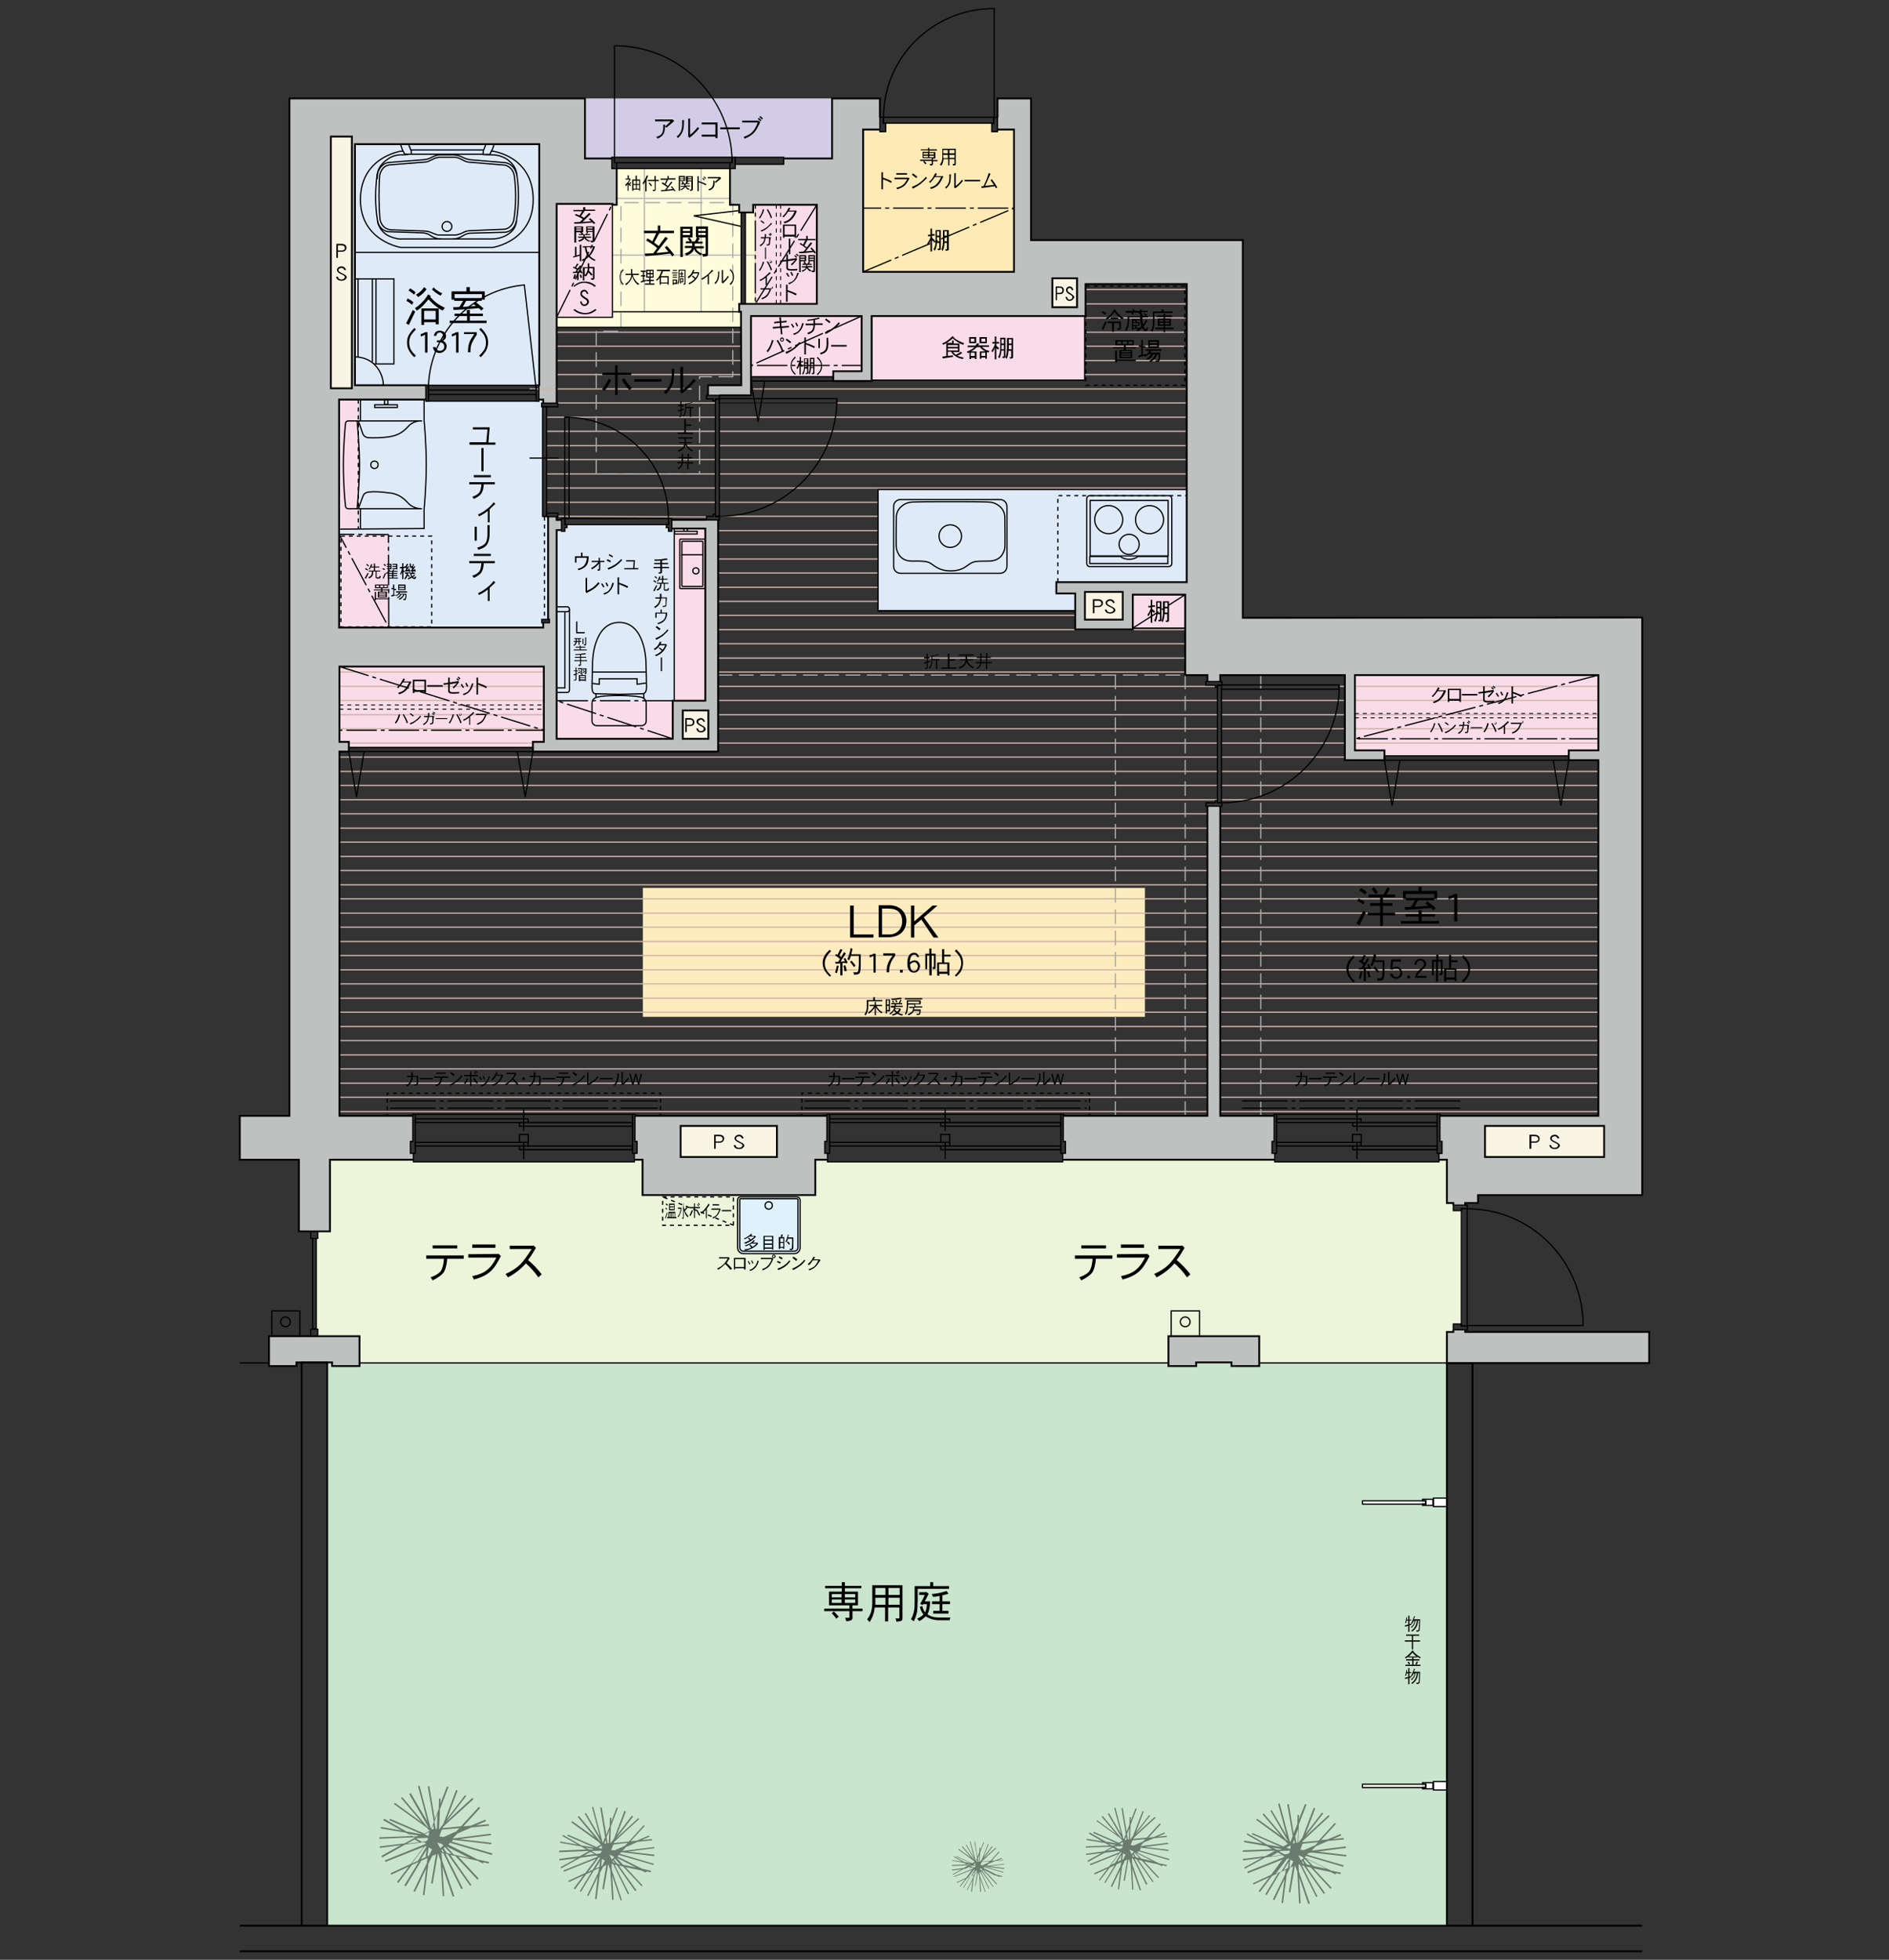 <svg xmlns="http://www.w3.org/2000/svg" xml:space="preserve" id="レイヤー_1" x="0" y="0" style="enable-background:new 0 0 620 643" version="1.1" viewBox="0 0 620 643"><rect x="0" y="0" width="620" height="643" fill="#333333" stroke="none"/><style>.st0{fill:#dfeaf8}.st1{fill:#fadce9}.st3{fill:#fffcdb}.st6{fill:#f9f4e4}.st8{fill:#fff}.st10{fill:#bfc0c0}.st12{fill:#6b7b6e}.st13,.st14,.st15{fill:none;stroke:#cfb5a7;stroke-width:.4}.st14,.st15{stroke:#b5b5b6;stroke-miterlimit:10}.st15{stroke:#aaabab;stroke-linecap:round;stroke-linejoin:round;stroke-dasharray:4.5,2.5}.st16{stroke-linejoin:bevel;stroke-dasharray:15.001,1.3,1.3,1.3}.st16,.st17,.st18,.st19,.st22,.st23,.st26{fill:none;stroke:#000;stroke-width:.4}.st18,.st19,.st22,.st23,.st26{stroke-dasharray:9.443248e-03,0,0,0}.st19,.st22,.st23,.st26{stroke-dasharray:1.228,1.218,9.443248e-03,0,0,0}.st22,.st23,.st26{stroke-dasharray:9.442526e-03,0,0,0}.st23,.st26{stroke-dasharray:1.228,1.218,9.442526e-03,0,0,0}.st26{stroke-width:.3;stroke-linejoin:bevel;stroke-dasharray:1.3,1.3,0,0,0,0}.st27,.st28{stroke-width:.4}.st27{fill:none;stroke:#000;stroke-linejoin:bevel;stroke-dasharray:10.001,1.3,1.3,1.3}.st28{stroke-miterlimit:10}.st28,.st29,.st31{fill:none;stroke:#000}.st29{stroke-width:.4;stroke-dasharray:1.3,1.3,0,0,0,0}.st31{stroke-width:.6}</style><path d="M116.5 47.3H177v79.1h-60.5z" class="st0"/><path d="M178.5 243.4h-3.6v1.8h-60.4v-1.8h-3.1v-24.7h67.1zM524.6 246.2h-9.7v1.8h-60.5v-1.8h-9.7v-24.7h79.9z" class="st1"/><path d="M182.7 229.9v-56h1.6v.4h1.1v-1.2h.7v-1h32.6v1h.7v1.2h1.1v-.9h.8v56.5z" class="st0"/><path d="M221.2 173.4h10.2v56.4h-10.2zM282.8 121.8h-9.3v1.8h-27v-19.9h36.3zM286.1 103.7H356v21h-69.9z" class="st1"/><path d="M332.8 89.2h-49.5V42.5h5.5v.7h1.9v-2.7h34.8v2.7h1.9v-.7h5.4z" style="fill:#feeab4"/><path d="M182.7 66.9h18.4v37.2h-18.4zM111.3 131.1h6.3v42.4h-6.3zM247.9 67.1h20.2v32.6h-20.2z" class="st1"/><path d="M352.9 200.1h-64.7v-39.5h101.3V191h-42.8v3.7h6.2z" class="st0"/><path d="M242.6 102.3h.6v5.1h-60.5v-3.3H201V67.2h1.4V55.3h37.2v11.9h3v2.5h.7v30h-.7zM247.9 99.7h-3.2v-30h2.5v-2.5h.7z" class="st3"/><path d="M273.1 52h-15.8v-.4h-56.5v.4H192V32.3h81.1z" style="fill:#d2cce6"/><path d="M477 394.7h-2.1v-14.2h-2.5v.7l-53.9.1v-.8h-69.6v.7h-77.2v-.7h-4v11.6H211v-11.6h-2.7v.7h-72.5v-.7h-27.4V404h-4v2.3h-.6V436h.6v2.3h13.7v8.8h265.5v-8.8h29.8v8.8H475v-10.2h2.1v-2.6h2.7v-37.2h-2.7v-2.4zm-214.5 14.7c0 1-.8 1.9-1.9 1.9h-16.7c-1 0-1.9-.8-1.9-1.9v-15.8c0-.5.4-.9.9-.9h18.6c.5 0 .9.4.9.9v15.8z" style="fill:#ecf4d9"/><path d="M371.8 195.1H389V206h-17.2z" class="st1"/><path d="M108.6 44.8h6.9v82.6h-6.9zM345.4 91.3h8.1v9.5h-8.1zM356.1 194.2h12.4v9.1h-12.4zM223.4 369.4H255v10.2h-31.6zM224.1 233.1h8.4v9.3h-8.4z" class="st6"/><path d="M474.9 447.2h-61.6v1h-9.1V447h-11.6v1.2h-9.1v-1H118.1l-.1 1h-9V447h-1.7l.1 184.8h367.5z" style="fill:#cae5cd"/><path d="M487.4 369.4h39.1v10.2h-39.1z" class="st6"/><path d="M179.9 203.2v-33.7H178v-36h-.2v-1.2h.5v-1.2h-1.4v.5h-37.2v-.5h-22.1v42.3h-6.3v1.9h16.3v30.6h50.7v-1.6h-.5v-1.1z" class="st0"/><path d="M111.3 175.3h16.3V206h-16.3zM182.7 229.9h38.1v12.6h-38.1z" class="st1"/><path d="M474.9 587.3h-4.4v-.4h-3.6v-.5h-19.7v-1h19.7v-.5h3.6v-.4h4.4zM474.9 494.3h-4.4v-.4h-3.6v-.5h-19.7v-1h19.7v-.5h3.6v-.4h4.4z" class="st8"/><path d="M261.5 392.7H243c-.5 0-.9.4-.9.9v15.8c0 1 .8 1.9 1.9 1.9h16.7c1 0 1.9-.8 1.9-1.9v-15.8c-.1-.5-.5-.9-1.1-.9z" style="fill:#dff2fc"/><path d="M383.5 438.4v9.8h9.1V447h11.6v1.2h9.1v-9.8zM88.3 438.4v9.8h9V447H109v1.2h9v-9.8zM270.7 378.4v-4h.7V366h-63v8.4h.7v4h-.9v2.1h2.7v11.6h56.7v-11.6h4v-2.1h-.9zm-15.7 1.2h-31.6v-10.2H255v10.2zM396.3 264.5v101.6H349v8.4h.7v3.9h-.9v2.1h69.6v-2.1h-.9v-3.9h.7v-8.4h-17.7V264.5zM220.5 170.6v2.8h11v56.4h-10.7v12.6h-38.1v-68.6h1.6v-3.3h-1.6v-1.1h-2.8v33.7h.4v1.1h-2.1v1.6h-66.9V131h28.4v-4.7h-23.2v-79H177v79.1h-.1v4.8h1.3v1.2h4.4V66.9H201v.3h1.4V55.3h-1.6V52H192V32.3H95v333.8H78.7v14.4H98V404h10.2v-23.5h27.4v-2.1h-.9v-4h.7V366h-24.1V246.6h3.1v-3.3h-3.1v-24.6h67.1v24.6h-3.6v3.3h60.8v-76h-15.1zM108.6 44.8h6.9v82.6h-6.9V44.8zm123.8 197.6H224v-9.3h8.4v9.3zM541.3 447.2h-66.4V437h2.1v-.7h3.9v.7h60.4z" class="st10"/><path d="M407.9 202.7V78.8h-69.5V32.3h-11v10.2h5.5v46.7h-49.5V42.5h5.5V32.3h-15.7V52h-15.8v1.9h-16v1.4h-1.6v11.9h2.9v2.6h4.6v-2.6h20.9v32.5h-25.6v2.6h.7v24.2h-10.8v3.3h14.1v-26h36.3v18.1h-9.3v3.3h12.6v-21.4h70.2V93.2h33.2V191h-42.8v3.7h6.1v11.9h18.9v-11.4H389v26.4h7.3v2.1h4.2v-2.1h40.9v27.9h13v-3.3h-9.8v-24.6h80v24.6h-9.8v3.3h9.8v116.7h-52.1v8.4h.7v4h-.9v2.1h2.5v14.2h2.1v.7h4v-.7h4.2v-2.6H539V202.6l-131.1.1zm-54.4-101.8h-8.1v-9.5h8.1v9.5zm15 102.4h-12.4v-9.1h12.4v9.1zm158 176.3h-39.1v-10.2h39.1v10.2z" class="st10"/><path d="M272.3 230h42.3v164.8h-42.3z" style="fill:#feebbe" transform="rotate(90 293.388 312.403)"/><path d="m148.5 603.6 12.7 1.5.1-.5-10.5-1.2 10.4-1.3-.1-.5-12.5 1.6 1.5-1.6 4.6-2 5.8-.6-.1-.5-4.1.4 3.2-1.4-.2-.5-4.8 2-2.4.2 5.5-6-.4-.4-5.9 6.4-6 .6.2-.5 9.9-9-.4-.4-8.6 7.9 6.6-8.5-.4-.3-6 7.9 3.6-9.4-.5-.2-4.2 11.1-1.3 1.7h-.1l.3-6.5 2.8-7.3-.5-.2-2.2 5.7.1-1.7h-.5l-.1 3.4-1.3 3.3-1.8-10.8-.5.1 2 11.7-.9 2.2-.2-.4-3.6-13.7-.5.1 3.1 11.7-5.5-9.4-.5.3 6.4 11.1-.5-.4-8.2-9.7-.4.3 6.8 8-8.8-6.4-.3.4 10.7 7.7 1 1.1-1.7.9-11.3-4.9-.2.5 10.7 4.6-5.1-.9-7.3-4.2-.3.5 6 3.4-6.8-1.2-.1.5 8.3 1.4 2 1.1-10.7.4v.5l11.6-.5.1.1-3.4 1.9-8.2 1 .1.5 6.8-.9-6.3 3.5.3.5 7.5-4.2 6.1-.8.7.4-.1.2-13.4 5.4.2.5 12.6-5-4.2 5.6-6.7 3.1.2.5 5.8-2.7-3.9 5.1.4.3 4.5-5.9 2.2-1-4.7 7.7.5.3 5.1-8.4 2-.9-.2 1.7-4.4 9.2.5.2 3.7-7.7-1.1 8.7.5.1 1.3-10.3 1.3-2.6 1.2-.5-1.6 9.5.5.1 1.7-9.8h.1l.8 2.3.7 11.6h.5l-.6-9.6 3.4 9.8.5-.2-4-11.7-.2-2.5.6.1 5.9 11.8.5-.2-5.7-11.4.8.2 7.3 10.3.4-.3-6.9-9.8 1.6.3 7.3 7.8.4-.4-6.7-7.2 6.3 1.4 1.8.9.2-.4 1.7.4.1-.5-3.7-.8-9.6-4.9.5-.6 13.7 4 .2-.5-13.4-3.9.5-.5-.2-.1zm-3 1.9-1 .9-1-1.9 1.5.5.5.5zm-8.5-2.4 3.4-.1h.1l-.1.5-.5.6-1.4.2-1.9-1.1.4-.1zm4.8 3.7-1 2-.5.2.4-2.9 1.1.7zm9-7-1.1 1.1-4.1 1.8-1.4-.2.8-2.2 5.8-.5zm-7.2-4.8-.2 5-.4.1-.4-2.4 1-2.7zm-1.2 5.1-.8.1.6-1.5.2 1.4zm-1.7 1 .1.2-.1 1-.5-.1-.8-.4 1.3-.7zm-6.6.6 3.2.5-.5.3h-1.2l-1.5-.8zm-.5 3.2 2.5-1.4 1.5.9-4 .5zm1.6 6.5 4.1-5.5.5-.2.2.1-2.8 4.7-2 .9zm2.9-1.4 1.9-3.1-.3 2.4-1.6.7zm7.1-2.4-.3-.6.2-.3.7 1-.6-.1zm1.5.4-1.1-1.6.4-.4 2.2 2.3-1.5-.3zm2.3.5-2.5-2.7 7.6 3.8-5.1-1.1zM204.1 607.7l10.6 1.3.1-.5-8.7-1 8.7-1.1-.1-.4-10.4 1.3 1.2-1.3 3.8-1.7 4.8-.5-.1-.4-3.4.3 2.6-1.1-.2-.4-4 1.7-2 .2 4.6-5-.3-.3-4.9 5.4-5 .5.2-.4 8.2-7.5-.3-.3-7.2 6.6 5.5-7.1-.4-.3-5 6.5 3-7.8-.4-.4-3.5 9.3-1.1 1.4h-.1l.2-5.5 2.3-6-.4-.2-1.8 4.8.1-1.4h-.5l-.1 2.8-1.1 2.8-1.5-9h-.5l1.6 9.7-.7 1.9-.2-.4-3-11.4-.4.1 2.6 9.8-4.6-7.9-.4.2 5.3 9.2-.4-.3-6.8-8.1-.4.3 5.6 6.7-7.4-5.3-.3.4 8.9 6.4.8.9-1.4.8-9.4-4.1-.2.4 8.9 3.9-4.2-.7-6.1-3.5-.2.4 5 2.8-5.7-1-.1.4 6.9 1.2 1.7 1-8.9.4v.5l9.6-.4.1.1-2.9 1.6-6.8.9.1.5 5.7-.7-5.3 2.9.2.4 6.3-3.5 5.1-.7.6.3-.1.1-11.2 4.5.2.4 10.5-4.2-3.5 4.6-5.6 2.6.2.4 4.8-2.2-3.2 4.3.4.3 3.7-5 1.8-.8-3.9 6.4.4.2 4.2-7 1.7-.8-.2 1.4-3.7 7.6.4.2 3.1-6.4-.9 7.3.5.1 1.1-8.6 1.1-2.1 1-.5-1.3 7.9.5.1 1.4-8.2h.1l.6 1.9.6 9.7h.5l-.5-8 2.8 8.2.4-.1-3.3-9.8-.1-2.1.5.1 4.9 9.9.4-.2-4.8-9.5.7.1 6.1 8.6.4-.3-5.8-8.1 1.4.3 6.1 6.5.3-.3-5.6-6 5.2 1.1 1.5.7.2-.4 1.4.3.1-.5-3-.7-8-4 .4-.5 11.4 3.3.1-.4-11.2-3.3.4-.4.3-.1zm-2.5 1.6-.8.8-.8-1.6 1.2.5.4.3zm-7.1-2 2.9-.1h.1l-.1.4-.4.5-1.2.2-1.6-.9.3-.1zm4 3.1-.8 1.7-.4.2.3-2.4.9.5zm7.5-5.8-.9 1-3.4 1.5-1.1-.1.7-1.8 4.7-.6zm-6-4.1-.2 4.2h-.4l-.3-2 .9-2.2zm-1 4.3-.7.1.5-1.2.2 1.1zm-1.5.8.1.2-.1.8-.4-.1-.7-.3 1.1-.6zm-5.4.6 2.7.4-.4.2h-1l-1.3-.6zm-.4 2.6 2.1-1.2 1.3.7-3.4.5zm1.3 5.4 3.4-4.6.4-.2.2.1-2.4 3.9-1.6.8zm2.4-1.1 1.6-2.6-.3 2-1.3.6zm5.9-2-.3-.5.2-.2.6.9-.5-.2zm1.2.3-1-1.3.3-.3 1.8 2-1.1-.4zm2 .4-2.1-2.3 6.3 3.2-4.2-.9zM323.8 612.5l5.8.7v-.3l-4.8-.6 4.8-.6v-.2l-5.8.7.7-.7 2.1-.9 2.7-.3v-.2l-1.9.2 1.5-.6-.1-.2-2.2.9-1.1.1 2.5-2.8-.2-.2-2.7 3-2.8.3.1-.2 4.6-4.2-.2-.2-4 3.6 3-3.9-.2-.2-2.8 3.6 1.7-4.3-.2-.1-2 5.1-.6.8h-.1l.1-3 1.3-3.3-.2-.1-1 2.6v-.8h-.3l-.1 1.5-.6 1.5-.8-5h-.2l.9 5.4-.4 1-.1-.2-1.7-6.3-.2.1 1.4 5.4-2.5-4.4-.2.1 2.9 5.1-.2-.2-3.8-4.5-.2.2 3.1 3.7-4.1-3-.2.2 4.9 3.6.5.5-.8.4-5.2-2.3-.1.2 5 2.1-2.3-.4-3.4-1.9-.1.2 2.8 1.6-3.2-.5v.2l3.8.7.9.5-4.9.2v.3l5.3-.2h.1l-1.6.9-3.8.5v.3l3.2-.4-2.9 1.6.1.2 3.5-1.9 2.8-.4.3.2-.1.1-6.2 2.5.1.2 5.8-2.3-1.9 2.6-3.1 1.4.1.2 2.7-1.2-1.8 2.4.2.1 2.1-2.7 1-.5-2.2 3.5.2.1 2.3-3.9.9-.4-.1.8-2.1 4.2.2.1 1.7-3.5-.5 4h.3l.6-4.8.6-1.2.5-.3-.7 4.4h.2l.8-4.5.4 1.1.3 5.3h.3l-.3-4.4 1.6 4.5.2-.1-1.9-5.4-.1-1.2.3.1 2.7 5.5.2-.1-2.6-5.3.4.1 3.4 4.7.2-.1-3.2-4.5.8.2 3.4 3.6.2-.2-3.1-3.3 2.9.6.8.4.1-.2.8.2.1-.3-1.7-.4-4.4-2.2.2-.3 6.3 1.8.1-.2-6.2-1.8.2-.2.4.3zm-1.4.9-.4.4-.4-.9.7.3.1.2zm-3.9-1.2 1.6-.1h.1v.2l-.2.3-.7.1-.9-.5h.1zm2.2 1.7-.5.9-.2.2.2-1.3.5.2zm4.1-3.2-.5.5-1.9.8-.6-.1.4-1 2.6-.2zm-3.3-2.2-.1 2.3h-.2l-.2-1.1.5-1.2zm-.6 2.3h-.4l.3-.7.1.7zm-.7.5v.1l-.1.5h-.2l-.4-.2.7-.4zm-3.1.3 1.5.2-.2.1h-.6l-.7-.3zm-.2 1.5 1.2-.6.7.4-1.9.2zm.8 2.9 1.9-2.5.2-.1.1.1-1.3 2.2-.9.3zm1.3-.6.9-1.4-.1 1.1-.8.3zm3.2-1.1-.1-.3.1-.1.3.5-.3-.1zm.7.2-.5-.7.2-.2 1 1.1-.7-.2zm1.1.2-1.2-1.3 3.5 1.8-2.3-.5zM430.5 607.8l11.3 1.3.1-.5-9.4-1.1 9.3-1.2-.1-.5-11.2 1.4 1.3-1.4 4.1-1.8 5.2-.5-.1-.5-3.6.4 2.8-1.2-.2-.5-4.3 1.8-2.1.2 4.9-5.3-.4-.3-5.3 5.8-5.4.5.2-.4 8.8-8.1-.3-.4-7.7 7.1 5.9-7.6-.4-.3-5.4 7 3.2-8.4-.5-.2-3.8 9.9-1.2 1.5h-.1l.2-5.9 2.5-6.5-.5-.2-2 5.1.1-1.5h-.5l-.1 3-1.2 3-1.6-9.6-.5.1 1.8 10.4-.8 2-.2-.4-3.3-12.3-.5.1 2.8 10.5-4.9-8.4-.4.2 5.7 9.9-.5-.3-7.4-8.7-.4.3 6.1 7.1-7.9-5.7-.3.4 9.5 6.9.9 1-1.5.8-10.1-4.4-.2.4 9.6 4.2-4.6-.8-6.5-3.7-.2.4 5.3 3-6.1-1-.1.5 7.4 1.3 1.8 1-9.6.4v.5l10.4-.4.1.1-3.1 1.7-7.4.9.1.5 6.1-.8-5.7 3.1.2.4 6.8-3.7 5.5-.7.6.4-.1.2-12 4.8.2.5 11.3-4.5-3.7 5-6 2.8.2.4 5.2-2.4-3.5 4.6.4.3 4-5.3 2-.9-4.2 6.9.4.3 4.5-7.5 1.8-.8-.2 1.5-4 8.2.5.2 3.3-6.9-1 7.8.5.1 1.2-9.3 1.1-2.3 1-.5-1.4 8.5.5.1 1.5-8.8h.1l.7 2 .6 10.4h.5l-.5-8.6 3 8.8.5-.2-3.6-10.5-.1-2.3.5.1 5.3 10.6.4-.2-5.1-10.2.7.2 6.5 9.2.4-.3-6.2-8.7 1.5.3 6.5 7 .4-.3-6-6.4 5.6 1.2 1.6.8.2-.4 1.5.3.1-.5-3.3-.7-8.6-4.3.5-.5 12.2 3.6.1-.5-12-3.5.4-.5 1.1-.2zm-2.6 1.8-.9.8-.9-1.7 1.3.5.5.4zm-7.7-2.3 3.1-.1h.1l-.1.5-.4.5-1.3.2-1.7-.9.3-.2zm4.3 3.4-.9 1.8-.4.2.3-2.6 1 .6zm8.1-6.3-.9 1-3.7 1.6-1.2-.1.7-2 5.1-.5zm-6.5-4.3-.2 4.5h-.4l-.4-2.1 1-2.4zm-1.1 4.6-.7.1.5-1.3.2 1.2zm-1.5.8.1.2-.1.9-.5-.1-.8-.3 1.3-.7zm-5.8.7 2.9.5-.4.2h-1.1l-1.4-.7zm-.5 2.8 2.2-1.2 1.4.8-3.6.4zm1.5 5.8 3.7-4.9.5-.2.2.1-2.5 4.2-1.9.8zm2.6-1.2 1.7-2.8-.3 2.1-1.4.7zm6.3-2.2-.3-.6.2-.2.6.9-.5-.1zm1.3.3-1-1.4.3-.4 2 2.1-1.3-.3zm2.1.5-2.3-2.4 6.8 3.4-4.5-1zM374.3 606.2l9.2 1.1v-.4l-7.7-.9 7.6-1v-.4l-9.1 1.1 1.1-1.2 3.4-1.4 4.2-.4v-.4l-3 .3 2.3-1-.1-.4-3.5 1.5-1.7.2 4-4.4-.3-.3-4.3 4.7-4.4.4.1-.3 7.2-6.6-.3-.3-6.3 5.8 4.8-6.2-.3-.2-4.4 5.7 2.6-6.9-.4-.1-3.1 8.1-.9 1.2h-.1l.2-4.8 2-5.3-.4-.1-1.6 4.2.1-1.3h-.4l-.1 2.4-.9 2.4-1.3-7.8-.4.1 1.4 8.5-.6 1.6-.2-.3-2.6-10-.4.1 2.3 8.6-4-6.9-.4.2 4.7 8.1-.4-.3-6-7.1-.3.3 4.9 5.8-6.4-4.7-.2.3 7.8 5.6.7.8-1.2.7-8.2-3.6-.2.4 7.8 3.4-3.7-.6-5.3-3-.2.4 4.3 2.5-5-.8-.1.4 6.1 1 1.5.8-7.8.3v.4l8.4-.3.1.1-2.5 1.4-6 .8.1.4 5-.6-4.6 2.5.2.4 5.5-3 4.5-.6.5.3-.1.1-9.8 3.9.2.4 9.2-3.7-3.1 4.1-4.9 2.2.2.4 4.2-1.9-2.8 3.7.3.2 3.3-4.3 1.6-.7-3.4 5.6.3.2 3.7-6.1 1.5-.7-.2 1.2-3.2 6.7.4.2 2.7-5.6-.8 6.4h.4l1-7.5.9-1.9.8-.4-1.2 6.9.4.1 1.2-7.2h.1l.6 1.7.5 8.4h.4l-.4-7 2.5 7.2.4-.1-2.9-8.6-.1-1.8.4.1 4.3 8.6.4-.2-4.2-8.3.6.1 5.3 7.5.3-.2-5-7.1 1.2.3 5.3 5.7.3-.3-4.9-5.2 4.6 1 1.3.6.2-.3 1.3.3.1-.4-2.7-.6-7-3.5.4-.4 10 2.9.1-.4-9.8-2.8.4-.4-.1-.5zm-2.2 1.4-.7.7-.7-1.4 1.1.4.3.3zm-6.2-1.8 2.5-.1h.1l-.1.4-.3.4-1 .1-1.4-.8h.2zm3.5 2.7-.7 1.5-.4.2.3-2.1.8.4zm6.5-5.1-.8.8-3 1.3-1-.1.6-1.6 4.2-.4zm-5.2-3.5-.2 3.6h-.3l-.3-1.7.8-1.9zm-.9 3.7-.6.1.4-1.1.2 1zm-1.3.8.1.2-.1.7-.4-.1-.6-.3 1-.5zm-4.7.5 2.3.4-.3.2h-.9l-1.1-.6zm-.4 2.3 1.8-1 1.1.6-2.9.4zm1.2 4.7 3-4 .4-.2.1.1-2.1 3.4-1.4.7zm2.1-1 1.4-2.3-.2 1.7-1.2.6zm5.1-1.7-.2-.5.2-.2.5.7h-.5zm1.1.2-.8-1.2.3-.3 1.6 1.7-1.1-.2zm1.7.4-1.9-2 5.5 2.8-3.6-.8z" class="st12"/><path d="M182.7 109h60.5M182.7 113.6h60.5M182.7 118.3h60.5M182.7 122.9h60.5M173.8 127.6H227M182.7 132.2h52M179.4 136.9h55.3M179.4 141.5h55.3M179.4 146.2h55.3M179.4 150.8h55.3M179.4 155.5h55.3M179.4 160.1h55.3M179.4 164.8h55.3M183.1 169.4l48.8.2M356.3 95h33.2M356.3 99.7h33.2M356 104.3h33.5M356 109h33.5M356 113.6h33.5M356 118.3h33.5M356 122.9h33.5M246.5 127.6h143M236.2 132.2h153.3M236.2 136.9h153.3M236.2 141.5h153.3M236.2 146.2h153.3M236.2 150.8h153.3M236.2 155.5h153.3M236.2 160.1h153.3M236.2 164.8h52M236.2 169.4h52M235.7 174.1h52.5M235.7 178.7h52.5M235.7 183.4h52.5M235.7 188h52.5M235.7 192.7h52.5M235.7 197.3h52.5M235.7 201.9h117.2M235.7 206.6h153.4M235.7 211.2h153.4M235.7 215.9h153.4M235.7 220.5h153.4M235.7 225.2h163.2M235.7 229.8h163.9M235.7 234.5h163.9M235.7 239.1h163.9M235.7 243.8h163.9M111.4 220.5h67.1M111.4 225.2h66.8M111.4 229.8h67.1M111.4 234.5h67.1M111.4 239.1h67.1M114.5 243.8h60.4M111.4 248.4h288.2M439.5 225.2h1.9M401 229.8h40.4M401 234.5h40.4M401 239.1h40.4M401 243.8h40.4M444.7 225.2h79.9M444.7 229.8h79.9M444.7 234.5h79.9M444.7 239.1h79.9M444.7 243.8h79.9M400.9 248.4h40.5M111.4 253.1h288.2M111.4 257.7h288.2M111.4 262.4h288.2M111.4 267h284.9M111.4 271.7h284.9M111.4 276.3h284.9M111.4 281h284.9M111.4 285.6h284.9M111.4 290.3h284.9M111.4 294.9h284.9M111.4 299.6h284.9M111.4 304.2h284.9M111.4 308.9h284.9M111.4 313.5h284.9M111.4 318.2h284.9M111.4 322.8h284.9M111.4 327.5h284.9M111.4 332.1h284.9M111.4 336.8h284.9M111.4 341.4h284.9M111.4 346.1h284.9M111.4 350.7h284.9M111.4 355.4h284.9M111.4 360h284.9M111.4 364.7h284.9M401 253.1h123.4M401 257.7h123.4M401 262.4h123.4M400.5 267h124.1M400.5 271.7h124.1M400.5 276.3h124.1M400.5 281h124.1M400.5 285.6h124.1M400.5 290.3h124.1M400.5 294.9h124.1M400.5 299.6h124.1M400.5 304.2h124.1M400.5 308.9h124.1M400.5 313.5h124.1M400.5 318.2h124.1M400.5 322.8h124.1M400.5 327.5h124.1M400.5 332.1h124.1M400.5 336.8h124.1M400.5 341.4h124.6M400.5 346.1h124.6M400.5 350.7h124.6M400.5 355.4h124.6M400.5 360h124.6M400.5 364.7h124.6" class="st13"/><path d="M211.5 55.3v47M230.1 55.3v47M239.6 65.1h-37.2M243.2 83.7H201M244.6 83.7h3.3" class="st14"/><path d="M240.5 123.6h-10.9v31.9h-33.9v-46.8h8.1V66.5h36.7zM235.7 221.5h153.4M389 221.5v144.6M366.1 221.5v144.6M413.8 221.5v144.6" class="st15"/><path d="M264.1 361.2h92.6M264.1 363.6h92.6M407.6 361.2h72.2M407.6 363.6h72.2M128 361.2h87.9M128 363.6h87.9" class="st16"/><path d="M263.2 366.1v-.6" class="st17"/><path d="M263.2 364.2" class="st18"/><path d="M263.2 364.2v-4.9" class="st19"/><path d="M263.2 359.3v-.6h.6" class="st17"/><path d="M265.1 358.7h.1" style="fill:none;stroke:#000;stroke-width:.4;stroke-dasharray:1.008596e-02,0,0,0"/><path d="M265.2 358.7h91.7" style="fill:none;stroke:#000;stroke-width:.4;stroke-dasharray:1.311,1.301,1.008596e-02,0,0,0"/><path d="M356.9 358.7h.7v.6" class="st17"/><path d="M357.6 360.5" class="st22"/><path d="M357.6 360.5v5" class="st23"/><path d="M357.6 365.5v.6M127.1 366.1v-.6" class="st17"/><path d="M127.1 364.2" class="st18"/><path d="M127.1 364.2v-4.9" class="st19"/><path d="M127.1 359.3v-.6h.6" class="st17"/><path d="M129 358.7" style="fill:none;stroke:#000;stroke-width:.4;stroke-dasharray:9.860042e-03,0,0,0"/><path d="M129 358.7h87.2" style="fill:none;stroke:#000;stroke-width:.4;stroke-dasharray:1.282,1.272,9.860042e-03,0,0,0"/><path d="M216.2 358.7h.6v.6" class="st17"/><path d="M216.8 360.5" class="st22"/><path d="M216.8 360.5v5" class="st23"/><path d="M216.8 365.5v.6" class="st17"/><path d="M111.4 231.3h67.1M111.4 232.7h67.1M111.4 231.3h67.1M111.4 232.7h67.1M256.2 67.2v32.5M254.8 67.2v32.5M444.7 234.1h79.9M444.7 235.5h79.9M444.7 234.1h79.9M444.7 235.5h79.9" class="st26"/><path d="m111.4 218.7 67.1 20.9h-67.1M282.8 103.7l-36.3 16.2h36.3M268.1 67.2l-20.2 32.5V67.2M283.3 89.2l49.5-20.9h-49.5M182.7 104.1 201 66.9M371.8 206.1l17.2-11M524.6 221.5l-79.9 20.9h79.9M220.8 229.9h-38.1l38.1 12.5M127.6 205.9l-.1-30.5-16.2-.1z" class="st27"/><path d="M356 103.7v21h-69.9" class="st28"/><path d="M389 206.1h-17.2" class="st17"/><path d="M217.5 392.7h23.2v9.3h-23.2zM240.8 402l-23.3-9.3" class="st29"/><path d="M243.2 107.4h-60.5M242.6 102.3H201" class="st28"/><path d="M117.6 131.1v42.3M111.9 175.9h29.8v29.8h-29.8zM356.4 93.9h32.5v32.5h-32.5zM347.2 191v-28.4h42.3" class="st29"/><path d="M182.7 200.7h3.6c.3 0 .6-.3.6-.7v-.2c0-.3-.3-.6-.6-.7h-3.6M182.7 225.7h2.7v-24.9" class="st28"/><path d="M186.9 199.9v26.5s0 .8-.8.8h-3.4M203.3 204.2c-8.6 0-8.8 12.8-8.8 12.8s-.2 6.1-.2 8.5c0 2.5 1.4 2.1 1.4 2.1s5 .2 7.4.2c2.4 0 7.7-.2 7.7-.2s1.4.3 1.4-2.1c0-2.5-.2-8.5-.2-8.5s-.2-12.8-8.8-12.8M210.2 238.1c2.1 0 1.9-1.7 1.9-1.7v-5.5c0-2.1-1.9-2.2-1.9-2.2s-1.9-.5-7.3-.5-6.7.5-6.7.5-1.9.1-1.9 2.2v5.5s-.2 1.7 1.9 1.7h14zM211.3 227.6v1.6M195.6 227.7v1.1M194.2 220.5H212" class="st28"/><path d="m194.1 224.2 2.6.3v-1.8h12.4v1.8l2.9-.4M230.7 192.2v-14.4c0-.1-.1-.2-.2-.2H224c-.1 0-.2.1-.2.2v14.4c0 .1.1.2.2.2h6.5c.1.1.2-.1.2-.2z" class="st28"/><path d="M223.7 182.2c0-.1.1-.2.2-.2h6.5c.1 0 .2.1.2.2" class="st28"/><circle cx="228.4" cy="187.3" r="1" class="st28"/><path d="M231.4 177.1v15.8c0 .1-.1.2-.2.2h-7.9c-.1 0-.2-.1-.2-.2v-15.8c0-.1.1-.2.2-.2h7.9c.1 0 .2.1.2.2zM221.4 174.3h7.4v.9h-7.4zM224.5 173.4h1.1v.9h-1.1zM221.3 229.9v-56.5M139.2 131.1v7s.7 7 .7 14.4-.7 14.4-.7 14.4v6.5l-27.7.2M118.3 166.9v6.5M118.3 138.1v-7" class="st28"/><path d="m117.6 166.9 1.6-4.3c.4-1.1 2-1.2 2-1.2 2-.2 3.9 0 6.4.3 2.5.2 4.4 1.2 6.3 3.3s4.6 1.9 4.6 1.9h-24.2c-.8 0-.9-.8-.9-.8l-.1-1s-.6-5.3-.6-12.6.7-13.6.7-13.6c.1-.8.9-.8.9-.8h24.2s-2.7-.3-4.6 1.9c-2 2.2-4 3.2-7.7 3.5-3.7.3-5.5.1-5.5.1s-1.2-.2-1.6-1.2c-.3-1-1.5-4.3-1.5-4.3" class="st28"/><path d="M117.2 138.1s.8 8.2.8 14.4c0 6.2-.8 14.4-.8 14.4" class="st28"/><circle cx="122.9" cy="152.5" r="1.2" class="st28"/><path d="M123 132.8h7.4v.9H123zM126.2 131.1h1.1v1.6h-1.1zM124.6 57.6s.5-3.3 3.4-3.5c2.8-.2 11.3-.9 11.3-.9s.8.1 2-.6l1.5-.7s.8-.3 1.7-.3h4.4s.9-.1 2 .4c1 .5 1.9 1.1 2.9 1.2 1 .1 12 1 12 1s2.5.5 3 3.5c.6 4.6.6 9.3-.1 14.1 0 0-.2 2.7-2.9 3.4l-11.7.5s-.9 0-1.7.4c-.8.4-1.9 1-3.2 1h-4.9s-.7.1-1.5-.3c-.8-.3-1.5-.6-1.5-.6s-1-.4-1.9-.4c-.9 0-11.1-.4-11.1-.4s-2.9 0-3.6-3.5c-.4-5.1-.4-9.8-.1-14.3z" class="st28"/><path d="m134 50.7-2.1.1s-2.5-.2-4.6 1.4c-.1.1-3.2 1.9-3.4 5-.2 3.1 0 0 0 0" class="st28"/><path d="M149 50.8c1.9.2 2.6.7 3.2 1 .6.3 2 .6 2 .6l11.8 1c3.2.7 3.7 4.3 3.7 4.3.7 4.8.6 9.7-.2 14.8-.8 3.7-3.8 3.7-3.8 3.7l-11.2.3c-1.3 0-2.3.7-2.3.7l-1.1.6c-1.1.6-2.4.6-2.4.6h-4.1c-1.2 0-2.4-.6-2.4-.6s-1-.6-1.7-1c-.6-.3-1.7-.4-1.7-.4l-11.6-.4c-3-.7-3.3-3.6-3.3-3.6-.8-4.9-.8-10.1-.1-15.3 0 0 .9-3.6 4-3.8l11.4-.9s1-.1 1.7-.4c.7-.3 2.1-1.2 3.5-1.2h4.6z" class="st28"/><path d="M169.7 57.6c-.2-1.1-.3-2.9-2.7-4.9-2.4-2-5.4-1.9-5.4-1.9l-2.3-.1M148.8 78.4h12.8s2.9 0 5.1-1.5c2.2-1.5 2.4-2.5 2.9-4.4M144.7 78.4H131c-.3-.1-1.2 0-3.4-1 0 0-3.1-1.3-3.7-4.9" class="st28"/><path d="M161.1 49.6h.6S175 51.2 175 65.5c0 13.7-13.3 15.7-13.3 15.7h-30.1s-13.3-2.1-13.3-15.7c0-14 13.3-15.9 13.3-15.9h.6" class="st28"/><path d="m159.5 47.2-.1.4s-.8 1.9-.8 2v1.1h2s.2 0 .2-.1l.9-1.8.5-1.5M131.4 47.2l.7 2 .7 1.3s.1.1.2.1h2v-1.1l-.2-.4-.8-2M158.8 49.2h-24.2M158.6 50.6h-23.7" class="st28"/><circle cx="146.7" cy="74.3" r="1.6" class="st28"/><path d="M125.8 126.4c.1-3-2.2-9.2-9.3-9.3" class="st28"/><path d="M122.8 119.4h6.5V91.5h-12.9M123.4 91.5v27.9M122.2 91.5v27.4M117.5 91.5v25.6M116.5 82.8H177M384.6 184.9c0 .6-.5 1-1 1h-25.9c-.6 0-1-.5-1-1v-21.3c0-.6.5-1 1-1h25.9c.6 0 1 .5 1 1v21.3z" class="st28"/><path d="M357.8 164.2h25.6v18.2h-25.6zM308.2 175.9c0 2 1.6 3.7 3.7 3.7 2 0 3.7-1.6 3.7-3.7 0-2-1.6-3.7-3.7-3.7s-3.7 1.7-3.7 3.7z" class="st28"/><path d="M389.5 160.6H288.2v39.9h64.7" class="st28"/><path d="M330.5 185.8c0 1.3-1 2.3-2.3 2.3h-32.6c-1.3 0-2.3-1-2.3-2.3v-19.6c0-1.3 1-2.3 2.3-2.3h32.6c1.3 0 2.3 1 2.3 2.3v19.6z" class="st28"/><circle cx="377.3" cy="170.5" r="4.6" class="st28"/><path d="M359.3 170.5c0 2.5 2.1 4.6 4.6 4.6 2.5 0 4.6-2.1 4.6-4.6 0-2.5-2.1-4.6-4.6-4.6-2.5-.1-4.6 2-4.6 4.6z" class="st28"/><circle cx="370.6" cy="178.6" r="3.3" class="st28"/><path d="M367.7 182.6c.8.6 1.8.9 2.9.9 1.1 0 2.1-.3 2.9-.9h9.8v2.3h-25.6v-2.3h10zM310.2 164.6c-2.8 0-9.9 0-11.5.2s-4.5 1.8-4.5 4.9c0 3.1-.2 9.8.1 10.6s1 3.9 5.3 3.8c4.9-.1 5.3.3 6.8 1.4 1.2.8 2.7 1.8 5.5 1.8h.2c2.8 0 4.3-.9 5.5-1.8 1.8-1.3 2.1-1.4 6.8-1.4 4.3 0 5-3 5.3-3.8.3-.8.1-7.4.1-10.6 0-3.1-2.9-4.7-4.5-4.9-1.6-.2-8.7-.2-11.5-.2h-3.6zM261.5 393.3H243c-.1 0-.2.1-.2.2v15.8c0 .6.5 1.2 1.2 1.2h16.7c.6 0 1.2-.5 1.2-1.2v-15.8c-.1 0-.2-.2-.4-.2z" class="st28"/><circle cx="252.3" cy="395.5" r="1.2" class="st28"/><path d="M261.5 392.7H243c-.5 0-.9.4-.9.9v15.8c0 1 .8 1.9 1.9 1.9h16.7c1 0 1.9-.8 1.9-1.9v-15.8c-.1-.5-.5-.9-1.1-.9z" class="st28"/><path d="M178.7 169.5v33.7" style="fill:none;stroke:#000;stroke-width:.4;stroke-dasharray:1.3,1.3"/><path d="M202.4 55.3v-1.9h-.7v-1.8h-.9v3.7zM239.6 55.3v-1.9h.7v-1.8h1v3.7zM202.4 55.3h37.2M239.6 53.4h-37.2M240.3 51.6h-38.6" class="st17"/><path d="M240.3 53.4c0-21.2-17.3-38.4-38.6-38.4v36.5M241.229 53.918v-2.3h16v2.3zM176.888 131.636h-.9v-5.3h.9zM140.66 131.636h-.9v-5.3h.9zM175.9 131.6h-35.3M175.9 129.4h-35.2M176 128h-35.3M176 126.4h-35.4" class="st17"/><path d="M140.6 127.9c0-18 13.8-32.8 31.5-34.4l3.9 34.4M184.3 170.1v4.2h1.1v-1.2h.7v-1h-.7v-2zM220.5 170.1v4.2h-1.1v-1.2h-.7v-1h.7v-2zM186.782 136.856v33.2h-1.4v-33.2z" class="st17"/><path d="M185.425 172.127v-2h34v2zM219.4 170.1c0-18.4-15.2-33.2-33.9-33.2M231.9 129.7h4.2v1.2h-1.3v.6h-.8v-.6h-2.1z" class="st17"/><path d="M274.659 132.197h-38.6v-1.4h38.6z" class="st17"/><path d="M234.8 130.9h1.3v38.6h-1.3z" class="st17"/><path d="M236.1 169.4c21.3 0 38.6-17.3 38.6-38.6M231.9 170.6h4.2v-1.2h-1.3v-.7h-.7v.7h-2.2zM183.11 169.538h-3.7v-1.2h3.7zM183.083 133.476h-5.3v-1.2h5.3z" class="st17"/><path d="M179.405 169.47h-1.3v-36h1.3zM180.324 204.315h-2.5v-1.1h2.5zM183.4 150.3h-9.6M246.5 123.6h27v1.4h-27zM246.5 125l2.3 13.4L251 125M201 66.9v37.2h-18.3M244.658 69.758v30h-1.4v-30z" class="st17"/><path d="m242.6 69.1-14.9 1.7 15.6 3.5M207.6 378.4h1.5v-3.9h-.7v-8.9h-.8zM136.3 378.4h-1.6v-3.9h.8v-8.9h.8zM208.2 378.4v2.8h-72.5v-2.8M171.9 364v7.1M136.3 365.6h71.3" class="st17"/><path d="M136.3 367.1h37v1.2h-37zM170.5 368.3h37v1.2h-37zM170.5 372.2h2.9v2.6h-2.9zM136.3 374.8h37v1.2h-37zM170.5 376h37v1.2h-37zM171.9 380.3v-5.6M348.2 378.4h1.5v-3.9h-.7v-8.9h-.8zM272.3 378.4h-1.6v-3.9h.7v-8.9h.9zM348.8 378.4v2.8h-77.2v-2.8M310.2 364v7.1M272.3 365.6h75.9M272.3 367.1h39.4v1.2h-39.4z" class="st17"/><path d="M308.8 368.3h39.3v1.2h-39.3zM308.8 372.2h2.9v2.6h-2.9zM272.3 374.8h39.4v1.2h-39.4zM308.8 376h39.3v1.2h-39.3zM310.2 380.3v-5.6M471.7 378.4h1.6v-3.9h-.7v-8.9h-.9zM419 378.4h-1.5v-3.9h.7v-8.9h.8zM472.3 378.4v2.8h-53.9v-2.8M445.4 364v7.1M419 365.6h52.7" class="st17"/><path d="M419 367.1h27.7v1.2H419zM444 368.3h27.7v1.2H444zM443.9 372.2h2.9v2.6h-2.9zM419 374.8h27.7v1.2H419zM444 376h27.7v1.2H444zM445.4 380.3v-5.6M114.5 245.2h60.4v1.4h-60.4zM169.8 246.6l2.6 14.9 2.5-14.9M119.5 246.6l-2.5 14.9-2.5-14.9M327.4 38.5h-1.2v2h-.7v2.7h1.9zM290.7 40.5h-.7v-2h-1.2v4.7h1.9z" class="st17"/><path d="M326.17 40.39h-36.3v-1.9h36.3z" class="st17"/><path d="M290 38.5c0-19.7 16.2-35.7 36.3-35.7v35.7M395.8 223.6h5.2v1.2h-1.4v.7h-.7v-.7h-3.1z" class="st17"/><path d="M439.502 226.124h-38.6v-1.4h38.6zM399.6 224.8h1.3v38.6h-1.3z" class="st17"/><path d="M401 263.4c21.3 0 38.6-17.3 38.6-38.6M395.8 264.5h5.2v-1.1h-1.4v-.7h-.7v.7h-3.1zM454.4 248h60.4v1.4h-60.4zM509.8 249.4l2.5 14.9 2.6-14.9M459.5 249.4l-2.6 14.9-2.5-14.9M481.6 436.3v-1.2h-1.9v-.7H477v1.9zM479.7 397.2v-.6h1.9v-1.2H477v1.8z" class="st17"/><path d="M479.637 435.036v-38.5h1.9v38.5zM481.6 396.6c21 0 38 17.2 38 38.3h-38" class="st17"/><circle cx="389" cy="433.7" r="1.6" class="st17"/><path d="M102.6 406.3h1.2V436h-1.2zM102 404h2.3v2.3H102zM102 436.1h2.3v2.3H102z" class="st17"/><circle cx="93.7" cy="433.7" r="1.6" class="st17"/><path d="M413.3 447.2h61.6M78.7 447.2h9.6" class="st17"/><path d="M99 447h8.4v184.8H99zM474.9 447.2h8.4v184.6h-8.4zM539 631.8H78.7M78.7 640.2H539" class="st31"/><path d="M384.4 430.1h9.3v8.3h-9.3zM89.2 430.1h9.2v8.3h-9.2zM118 447.2h265.5M470.5 584.5h4.4v2.8h-4.4zM466.9 586.4h1v-1h-1v-.5h3.4v2h-3.4z" class="st17"/><path d="M447.2 585.4H468v1.1h-20.8zM470.5 491.5h4.4v2.8h-4.4zM466.9 493.4h1v-1h-1v-.5h3.4v2h-3.4z" class="st17"/><path d="M447.2 492.4H468v1.1h-20.8z" class="st17"/><path d="M480.9 436.3v.7h60.4v10.2h-66.4V437h2.1v-.7M200.8 52H192V32.3H95v333.8H78.7v14.4h19.4V404h10.2v-23.5h27.4" class="st31"/><path d="M135.5 366.1h-24.1V246.6h3.1v-3.2h-3.1v-24.7h67.1v24.7h-3.6v3.2h60.8v-76" class="st31"/><path d="M231.9 170.6h-11.4" style="fill:none;stroke:#000;stroke-width:.526"/><path d="M220.5 173.4h11v56.5h-10.7v12.5h-38.1v-68.5h1.6M184.3 170.6h-1.6v-1.1M179.9 169.5v33.7M178.3 204.3v1.6h-67v-74.8h28.4M139.7 126.4h-23.2V47.3H177v79h-.1M176.9 131.1h1.4v1.2M182.7 132.3V66.9H201v.3h1.4V55.3M239.6 55.3v11.9h3v2.5h4.6v-2.5h20.9v32.5h-25.5v2.6h.6l.1 24.1h-10.9v3.3M396.3 264.5v101.6H349M327.4 42.5h5.4v46.7h-49.5V42.5h5.5M418.4 380.5h-69.6M400.5 264.5v101.6h17.7" class="st31"/><path d="M327.4 38.5v-6.2h11v46.5h69.5v123.9l131.1-.1v189.5h-53.9v2.6h-4.2v.7M257.3 52h15.8V32.3h15.7v6.2M208.2 380.5h2.7v11.6h56.7v-11.6h4M271.4 366.1h-63M383.5 438.4v9.8h9.1V447h11.6v1.2h9.1v-9.8zM88.3 438.4v9.8h9V447H109v1.2h9v-9.8z" class="st31"/><path d="M345.4 91.3h8.1v9.5h-8.1zM356.1 194.2h12.4v9.1h-12.4zM223.4 369.4H255v10.2h-31.6zM108.6 44.8h6.9v82.6h-6.9zM224.1 233.1h8.4v9.3h-8.4zM477 395.4v-.7h-2.1v-14.2h-2.6M472.6 366.1h52V249.4h-9.7v-3.2h9.7v-24.7h-79.9v24.7h9.7v3.2h-13v-27.9h-40.9v2.1" class="st31"/><path d="M396.3 223.6v-2.1H389v-26.4h-17.2v11.4h-18.9v-11.8h-6.2V191h42.8V93.2h-33.2v10.5h-70.2V125h-12.6v-3.2h9.3v-18.1h-36.3v26h-10.4M487.4 369.4h39.1v10.2h-39.1z" class="st31"/><path d="M219.1 398c-.2.7-.4 1.3-.6 1.8l-.2-.2c.2-.5.4-1.1.6-1.8l.2.2zm-.1-1.4-.1.3c-.1-.1-.3-.3-.5-.4l.1-.3c.2.1.3.3.5.4zm.2-1.3-.2.3-.5-.5.2-.3c.2.2.4.3.5.5zm2.5 4h.3v.4h-3v-.4h.4v-1.7h2.2v1.7zm-2.1-2.2v-2.2h1.8v2.2h-1.8zm.5 2.2V398h-.4v1.3h.4zm-.2-3.5h1.3v-.5h-1.3v.5zm0 .3v.6h1.3v-.6h-1.3zm.9 3.2V398h-.4v1.3h.4zm.6 0V398h-.4v1.3h.4zM223.7 396.4c-.1.8-.2 1.3-.4 1.7-.2.5-.4.9-.7 1.3-.1-.1-.1-.3-.2-.3.3-.3.5-.7.7-1.1.1-.4.3-.9.3-1.4h-.9v-.4h1l.2.2zm.6-1.7v.9c.1.5.2.9.3 1.3.3-.3.6-.6.9-1l.2.3c-.3.4-.6.8-.9 1.1.1.1.1.3.2.4.3.6.6 1 1 1.3-.1.1-.1.2-.2.4-.4-.3-.8-.8-1-1.4-.2-.4-.3-.8-.4-1.2v2.7c0 .1-.1.2-.1.3-.1.1-.3.1-.4.1 0-.1 0-.3-.1-.4h.3s.1 0 .1-.1v-4.6h.1zM226.6 399l-.3-.3c.3-.5.5-1 .8-1.7l.3.2c-.2.7-.5 1.3-.8 1.8zm1.5-2.6v3.2h-.3v-3.2h-1.5v-.4h1.5v-1.2h.3v1.2h1.6v.4h-1.6zm1.4 2.5c-.3-.5-.6-1-.9-1.7l.3-.3c.3.7.6 1.2.9 1.7-.2.1-.2.2-.3.3zm-.3-3.1c-.1-.2-.2-.4-.4-.6l.1-.2c.2.2.3.4.5.5l-.2.3zm.3-.4c-.1-.2-.2-.4-.4-.6l.1-.2c.2.2.3.4.5.5l-.2.3zM232 396.5v3.2h-.3v-2.8c-.5.6-1 1-1.5 1.3 0-.2-.1-.3-.2-.4.5-.3 1-.7 1.4-1.2.4-.5.8-1.1 1.2-1.7l.3.4-.9 1.2zM235.5 398.7c-.3.4-.8.8-1.5 1.1 0-.1-.1-.3-.1-.4.6-.2 1-.4 1.3-.8.3-.4.6-.9.9-1.7h-2.6v-.4h2.8l.2.3c-.3.8-.6 1.4-1 1.9zm-1.6-3.2v-.4h2.1v.4h-2.1zM236.9 397.4v-.4h3.1v.4h-3.1zM246.9 405.1c-.1.2-.3.3-.4.4h1.4l.2.3c-.6.6-1.1 1-1.5 1.3-.5.3-1.2.7-2.1 1 0-.1-.1-.2-.2-.4.6-.2 1.1-.4 1.8-.8l-.6-.6.3-.2c.3.2.4.4.6.6.5-.3.9-.6 1.2-1H246c-.1.1-.2.2-.3.2-.4.3-.9.5-1.3.7-.1-.1-.1-.2-.2-.3.4-.1.8-.3 1.2-.6.4-.2.8-.6 1.1-.9l.4.3zm.9 2c-.2.2-.5.4-.7.6h1.5l.2.3c-.4.6-1 1.1-1.6 1.4-.7.4-1.6.7-2.7.9-.1-.1-.1-.3-.2-.4.8-.1 1.6-.2 2.3-.6-.2-.2-.4-.4-.6-.7l.3-.2.7.7c.5-.3.9-.6 1.3-1.1h-1.7l-.1.1c-.4.3-1 .5-1.7.8l-.3-.3c.6-.2 1.2-.4 1.7-.7.4-.2.8-.6 1.2-1l.4.2zM253.8 410h-.4v-.3H251v.4h-.4v-4.6h3.2v4.5zm-.4-3.3v-.9H251v.9h2.4zm0 1.3v-.9H251v.9h2.4zm0 1.3v-.9H251v.9h2.4zM256.9 405.1l-.2.8h.7v3.8h-.4v-.3h-1v.4h-.4v-3.9h.7l.1-.9.5.1zm.2 2.4v-1.2h-1v1.2h1zm0 1.6v-1.3h-1v1.3h1zm1.8-4c-.1.3-.2.6-.2.9h1.7v1.7c0 1.1 0 1.7-.1 2 0 .2-.1.3-.2.3-.2.1-.4.1-.8.1 0-.1-.1-.3-.2-.4h.6c.1 0 .2-.1.2-.2 0-.2.1-.8.1-1.8v-1.3h-1.4v.1c-.1.4-.3.7-.5 1.1-.1-.1-.2-.2-.3-.2.2-.4.4-.8.5-1.2.1-.4.2-.7.3-1.1h.3zm.4 3-.3.3c-.2-.2-.4-.5-.7-.8l.2-.3c.4.2.6.5.8.8zM239.7 416.6c-.5-.6-1-1.3-1.7-1.9-.6.7-1.4 1.3-2.3 1.9-.1-.2-.2-.3-.3-.4.8-.4 1.5-.8 2-1.3.4-.4.9-1.1 1.5-2H236v-.4h3.2l.3.3c-.4.6-.7 1.2-1 1.6.7.6 1.3 1.2 1.8 1.9l-.6.3zM244.2 416.5v-.4h-2.9v.4h-.4v-3.8h3.8v3.8h-.5zm0-3.4h-2.9v2.6h2.9v-2.6zM246 414.9c-.1-.3-.3-.6-.6-1l.3-.2c.2.3.4.7.6 1l-.3.2zm2.5.2c-.3.5-.6.9-1 1.2-.3.3-.8.5-1.3.7-.1-.1-.1-.3-.2-.4.5-.1.9-.3 1.2-.6.3-.2.6-.6.9-1 .2-.4.4-.8.5-1.4l.4.1c-.1.6-.3 1.1-.5 1.4zm-1.5-.5c-.1-.3-.3-.7-.5-1l.3-.1c.2.4.4.7.5 1l-.3.1zM252.5 415.4c-.5.6-1.2 1-2.2 1.4 0-.1-.1-.3-.2-.4.8-.3 1.5-.6 2-1.2.5-.5.9-1.2 1.2-2.1h-3.6v-.4h3.8l.3.3c-.4 1.1-.9 1.9-1.3 2.4zm1.9-2.8c-.1.1-.2.2-.4.2s-.3-.1-.4-.2c-.1-.1-.2-.2-.2-.4s.1-.3.2-.4c.1-.1.2-.2.4-.2.1 0 .3.1.4.2.1.1.2.2.2.4s-.1.3-.2.4zm-.2-.6c-.1-.1-.1-.1-.2-.1-.2 0-.3.1-.3.3 0 .1 0 .2.1.2.1.1.1.1.2.1s.2 0 .2-.1c.1-.1.1-.1.1-.2s0-.1-.1-.2zM256 414.6c-.3-.2-.7-.4-1-.5l.2-.4c.4.1.8.3 1.1.5l-.3.4zm1.6 1c-.6.4-1.3.8-2.2 1.1l-.2-.5c1.6-.5 2.9-1.4 3.9-2.7l.3.3c-.6.8-1.2 1.4-1.8 1.8zm-1-2.4c-.4-.2-.7-.4-1-.6l.2-.4c.4.2.8.4 1.1.6l-.3.4zM262.5 415.4c-.6.4-1.3.9-2.2 1.3l-.3-.5c1.5-.5 2.9-1.5 4-2.9l.3.3c-.6.8-1.2 1.4-1.8 1.8zm-1.2-1.7c-.4-.4-.8-.7-1.2-1l.3-.4c.5.3.9.6 1.3.9l-.4.5zM267.8 415.5c-.6.6-1.3 1-2.2 1.3-.1-.1-.1-.3-.2-.4.8-.2 1.5-.6 2-1 .4-.4.8-1.1 1.2-1.9h-1.8c-.4.6-.8 1.2-1.3 1.6-.1-.1-.2-.2-.4-.3l1.1-1.1c.2-.3.5-.8.8-1.4l.5.2c-.1.2-.2.4-.4.7H269l.3.3c-.6.7-1 1.5-1.5 2zM276.3 520.3v-1.2h1v1.2h5.4v.8h-5.4v1.1h4.3v4.5h-1.8v1.1h3.3v.8h-3.3v2.3c0 .3-.2.6-.5.7-.4.2-.9.3-1.6.3 0-.4-.1-.7-.4-1.1h1.2c.2 0 .3-.1.3-.2v-2h-8.3v-.8h8.3v-1.1h-6.7v-4.5h4.2v-1.1h-5.5v-.8h5.5zm-1 10.1-.8.7c-.4-.6-.9-1.2-1.5-1.8l.7-.6c.6.6 1.1 1.2 1.6 1.7zm-2.3-6.3h3.2V523H273v1.1zm3.3.7H273v1.1h3.2v-1.1zm1-.7h3.4V523h-3.4v1.1zm0 .7v1.1h3.4v-1.1h-3.4zM296.2 520.1v10.8c0 .5-.1.8-.4.9-.3.1-.8.2-1.6.3 0-.4-.1-.7-.3-1.1h1.1c.1 0 .2-.1.2-.3v-3.3h-3.7v4.6h-1v-4.6h-3.4c-.2 1.9-.8 3.5-1.7 4.8-.3-.4-.6-.7-.8-.9 1.1-1.3 1.7-3.1 1.7-5.4v-5.8h9.9zm-5.6 6.4v-2.3h-3.3v2.3h3.3zm0-3.2V521h-3.3v2.3h3.3zm1 0h3.7V521h-3.7v2.3zm0 3.2h3.7v-2.3h-3.7v2.3zM306.3 519.1v1.3h5.2v.9h-10.3v3.7c0 1.7-.1 2.9-.2 3.8-.2 1.1-.6 2.1-1.1 3.2-.2-.3-.5-.5-.9-.7.5-.9.8-1.8 1-2.8.2-.7.2-1.9.2-3.5v-4.6h5.1v-1.3h1zm-1.5 3.8c-.4.9-.9 1.7-1.3 2.5h1.8c-.1 1.8-.3 3.1-.8 4 0 .1-.1.2-.1.2.2.2.4.3.6.4.9.5 1.9.7 3 .7h4c-.2.2-.3.5-.3.9h-3.5c-1.3 0-2.5-.3-3.7-.9-.3-.1-.5-.3-.7-.4-.5.6-1.2 1.1-2.1 1.6-.2-.3-.4-.6-.7-.8.9-.4 1.6-.9 2.1-1.4-.5-.6-.9-1.4-1.2-2.5l.8-.3c.2.9.5 1.5.9 2.1.4-.7.6-1.6.6-2.7H303c-.1.1-.1.2-.2.3l-.8-.4c.7-1.1 1.2-2.1 1.5-2.9h-1.8v-.9h2.1l.2-.1.8.6zm6.5 0c-.7.2-1.3.4-2 .5v2h2.5v.9h-2.5v2.2h2v.9h-5v-.9h2.1v-2.2h-2.5v-.9h2.5v-1.8c-.8.2-1.5.3-2.2.3 0-.2-.2-.5-.4-.9 1.7-.1 3.3-.5 4.9-1l.6.9zM198.4 128.3c-.2-.2-.5-.4-.8-.6.8-.9 1.5-2.1 2.2-3.4l.8.4c-.7 1.4-1.4 2.5-2.2 3.6zm4.3-5.2v6.5h-.8v-6.5h-4.2v-.8h4.2v-2.5h.8v2.5h4.5v.8h-4.5zm3.9 4.9c-.9-.9-1.8-2.1-2.5-3.4l.8-.5c.8 1.3 1.6 2.4 2.5 3.3-.4.2-.6.4-.8.6zM208.2 125.2v-.8h8.9v.8h-8.9zM220.9 125.6c-.4 1.4-1.2 2.7-2.4 3.7-.2-.3-.4-.5-.6-.8.9-.7 1.6-1.4 2-2.4.3-.8.5-1.8.6-3V121h.8c0 2.2-.2 3.7-.4 4.6zm2.9 3.5-.6-.7.1-.1v-7.9h.9v7.4c1.2-.9 2.4-2 3.5-3.5.2.2.4.4.7.6-1.6 1.7-3.1 3.2-4.6 4.2zM154.1 145.8v-.7h5.5l.4-4.2h-4.8v-.7h5.5l-.4 5h2.3v.7h-8.5zM158 154.7V147h.7v7.6h-.7zM158.8 158.8c-.1 1.5-.4 2.5-.8 3.1-.4.6-1.2 1.2-2.5 1.8-.1-.2-.3-.5-.5-.7 1.2-.4 1.9-.9 2.3-1.4.4-.5.6-1.4.7-2.7h-4v-.7h8.4v.7h-3.6zm-3.3-2.2v-.7h5.6v.7h-5.6zM160.7 167.1v4.3h-.6v-3.8c-.8.7-1.8 1.3-2.9 1.8l-.3-.6c.9-.4 1.8-.9 2.8-1.7.9-.7 1.7-1.4 2.3-2.3l.6.5c-.7.7-1.4 1.3-1.9 1.8zM155.8 177.4v-4.6h.7v4.6h-.7zm4.9-2.7c0 1.2-.1 2.1-.3 2.7-.2.7-.5 1.3-1 1.8s-1.3.8-2.4 1.2c-.1-.3-.2-.5-.4-.7 1.4-.4 2.3-.9 2.8-1.6.4-.6.6-1.7.6-3.3v-2.5h.7v2.4zM158.8 184.7c-.1 1.5-.4 2.5-.8 3.1-.4.6-1.2 1.2-2.5 1.8-.1-.2-.3-.5-.5-.7 1.2-.4 1.9-.9 2.3-1.4.4-.5.6-1.4.7-2.7h-4v-.7h8.4v.7h-3.6zm-3.3-2.3v-.7h5.6v.7h-5.6zM160.7 192.9v4.3h-.6v-3.8c-.8.7-1.8 1.3-2.9 1.8l-.3-.6c.9-.4 1.8-.9 2.8-1.7.9-.7 1.7-1.4 2.3-2.3l.6.5c-.7.7-1.4 1.3-1.9 1.8zM361.5 198.9c-.3.2-.6.3-1 .3h-1.3v2h-.5v-4.6h1.6c.5 0 .9.1 1.2.3.4.2.5.6.5 1s-.2.7-.5 1zm-1.1-1.8h-1.2v1.7h1.2c.7 0 1.1-.3 1.1-.8-.1-.7-.4-.9-1.1-.9zM365.5 201c-.3.2-.7.3-1.1.3-.5 0-.8-.1-1.2-.3-.3-.2-.5-.6-.6-1h.6c.1.3.2.6.4.7.2.1.4.2.8.2.3 0 .5-.1.7-.2.2-.2.4-.4.4-.6 0-.3-.4-.6-1.1-.9-1-.4-1.5-.9-1.5-1.4 0-.4.2-.7.5-.9.3-.2.6-.3 1-.3.7 0 1.2.4 1.5 1.2h-.6c-.2-.5-.5-.7-.9-.7-.3 0-.5.1-.7.2-.2.1-.3.3-.3.6 0 .2.2.5.7.7.4.2.8.5 1.3.7.5.3.7.6.7 1 0 .1-.2.5-.6.7zM348.8 96.2c-.2.2-.5.3-.8.3h-1.1v2h-.4V94h1.3c.4 0 .7.1 1 .3.3.2.4.6.4 1-.1.4-.2.7-.4.9zm-.9-1.8h-1v1.7h.9c.6 0 .9-.3.9-.8 0-.6-.3-.9-.8-.9zM352 98.4c-.3.2-.5.3-.9.3s-.7-.1-.9-.3c-.2-.2-.4-.6-.5-1h.5c.1.3.2.6.3.7.1.1.3.2.6.2.2 0 .4-.1.6-.2.2-.2.3-.4.3-.6 0-.3-.3-.6-.9-.9-.8-.4-1.2-.9-1.2-1.4 0-.4.1-.7.4-.9.2-.2.5-.3.8-.3.6 0 1 .4 1.2 1.2h-.5c-.2-.5-.4-.7-.7-.7-.2 0-.4.1-.5.2-.2.1-.2.3-.2.6 0 .2.2.5.6.7.3.2.7.5 1 .7.4.3.6.6.6 1-.2.1-.3.4-.6.7zM227.5 237.9c-.3.2-.6.3-.9.3h-1.2v2h-.5v-4.6h1.4c.4 0 .8.1 1.1.3.3.2.5.6.5 1 0 .5-.1.8-.4 1zm-1-1.8h-1.1v1.7h1c.7 0 1-.3 1-.8 0-.6-.3-.9-.9-.9zM231.1 240c-.3.2-.6.3-1 .3s-.8-.1-1-.3c-.3-.2-.5-.6-.6-1h.6c.1.3.2.6.3.7.2.1.4.2.7.2.2 0 .5-.1.6-.2.2-.2.3-.4.3-.6 0-.3-.3-.6-1-.9-.9-.4-1.4-.9-1.4-1.4 0-.4.1-.7.5-.9.3-.2.6-.3.9-.3.7 0 1.1.4 1.4 1.2h-.5c-.2-.5-.5-.7-.8-.7-.2 0-.4.1-.6.2-.2.1-.3.3-.3.6 0 .2.2.5.6.7.4.2.8.5 1.2.7.4.3.6.6.6 1 0 .2-.2.5-.5.7zM113.2 82.3c-.3.2-.6.3-1 .3h-1.3v2h-.5V80h1.6c.5 0 .9.1 1.2.3.4.2.5.6.5 1 0 .5-.2.8-.5 1zm-1.1-1.8h-1.2v1.7h1.2c.7 0 1.1-.3 1.1-.8-.1-.6-.4-.9-1.1-.9zM113.2 91.8c-.3.2-.7.3-1.1.3-.5 0-.8-.1-1.2-.3-.3-.2-.5-.6-.6-1h.6c.1.3.2.6.4.7.2.1.4.2.8.2.3 0 .5-.1.7-.2.2-.2.4-.4.4-.6 0-.3-.4-.6-1.1-.9-1-.4-1.5-.9-1.5-1.4 0-.4.2-.7.5-.9.3-.2.6-.3 1-.3.7 0 1.2.4 1.5 1.2h-.6c-.2-.5-.5-.7-.9-.7-.3 0-.5.1-.7.2-.2.1-.3.3-.3.6 0 .2.2.5.7.7.4.2.8.5 1.3.7.5.3.7.6.7 1-.1.2-.3.5-.6.7zM237.2 374.6c-.3.2-.6.3-1 .3h-1.3v2h-.5v-4.6h1.6c.5 0 .9.1 1.2.3.4.2.5.6.5 1-.1.4-.2.7-.5 1zm-1.1-1.8h-1.2v1.7h1.2c.7 0 1.1-.3 1.1-.8-.1-.7-.5-.9-1.1-.9zM243.7 376.7c-.3.2-.7.3-1.1.3-.5 0-.8-.1-1.2-.3-.3-.2-.5-.6-.6-1h.6c.1.3.2.6.4.7.2.1.4.2.8.2.3 0 .5-.1.7-.2.2-.2.4-.4.4-.6 0-.3-.4-.6-1.1-.9-1-.4-1.5-.9-1.5-1.4 0-.4.2-.7.5-.9.3-.2.6-.3 1-.3.7 0 1.2.4 1.5 1.2h-.6c-.2-.5-.5-.7-.9-.7-.3 0-.5.1-.7.2-.2.1-.3.3-.3.6 0 .2.2.5.7.7.4.2.9.5 1.3.7.5.3.7.6.7 1-.1.1-.3.5-.6.7zM504.9 374.6c-.3.2-.6.3-1 .3h-1.3v2h-.6v-4.6h1.6c.5 0 .9.1 1.2.3.4.2.5.6.5 1s-.1.7-.4 1zm-1.1-1.8h-1.2v1.7h1.2c.7 0 1.1-.3 1.1-.8-.1-.7-.5-.9-1.1-.9zM511.4 376.7c-.3.2-.7.3-1.1.3-.5 0-.8-.1-1.2-.3-.3-.2-.5-.6-.6-1h.6c.1.3.2.6.4.7.2.1.4.2.8.2.3 0 .5-.1.7-.2.2-.2.4-.4.4-.6 0-.3-.4-.6-1.1-.9-1-.4-1.5-.9-1.5-1.4 0-.4.2-.7.5-.9.3-.2.6-.3 1-.3.7 0 1.2.4 1.5 1.2h-.6c-.2-.5-.5-.7-.9-.7-.3 0-.5.1-.7.2-.2.1-.3.3-.3.6 0 .2.2.5.7.7.4.2.9.5 1.3.7.5.3.7.6.7 1-.1.1-.3.5-.6.7zM275.7 354.2c0 .6-.1 1.1-.1 1.4 0 .2-.1.3-.2.4-.1.1-.4.1-.9.2 0-.1-.1-.3-.1-.4h.4c.2 0 .3-.1.3-.2.1-.2.1-.5.1-1v-1.3H274c-.1.8-.3 1.4-.6 1.9s-.7.9-1.3 1.3c-.1-.1-.2-.3-.3-.4.5-.3 1-.7 1.2-1.1.3-.4.5-1 .5-1.6h-1.4v-.4h1.4v-1.2h.5v1.2h1.7v1.2zM276.3 354.1v-.4h4.2v.4h-4.2zM283.5 353.6c-.1.9-.2 1.5-.5 1.8-.2.3-.7.7-1.4 1-.1-.1-.1-.3-.3-.4.6-.2 1.1-.5 1.3-.8.2-.3.3-.8.4-1.6h-2.2v-.4h4.7v.4h-2zm-1.8-1.3v-.4h3.1v.4h-3.1zM288.5 354.9c-.6.4-1.3.9-2.1 1.3l-.2-.5c1.5-.5 2.7-1.5 3.8-2.9l.3.3c-.7.8-1.3 1.4-1.8 1.8zm-1.2-1.8c-.4-.4-.8-.7-1.2-1l.3-.4c.4.3.9.6 1.2.9l-.3.5zM291.1 355.7c-.1-.1-.2-.2-.4-.3.4-.5.7-1 1-1.7l.4.2c-.3.7-.6 1.3-1 1.8zm2-2.6v3.2h-.4v-3.2h-2v-.4h2v-1.2h.4v1.2h2.2v.4h-2.2zm1.9 2.5c-.4-.5-.8-1-1.2-1.7l.4-.3c.4.7.8 1.2 1.2 1.7-.2.1-.3.2-.4.3zm-.4-3.1c-.1-.2-.3-.4-.6-.6l.2-.2c.3.2.5.4.6.5l-.2.3zm.4-.4c-.1-.2-.3-.4-.6-.6l.2-.2c.3.2.5.4.6.5l-.2.3zM296.3 354.4c-.1-.3-.3-.6-.5-1l.3-.2c.2.3.4.7.6 1l-.4.2zm2.4.2c-.2.5-.5.9-.9 1.2-.3.3-.7.5-1.3.7-.1-.1-.1-.3-.2-.4.5-.1.9-.3 1.2-.6.3-.2.6-.6.9-1 .2-.4.4-.8.5-1.4l.4.1c-.3.6-.5 1-.6 1.4zm-1.4-.5c-.1-.3-.3-.7-.4-1l.3-.1c.2.4.4.7.5 1l-.4.1zM302.4 354.9c-.5.6-1.2 1-2.1 1.3-.1-.1-.1-.3-.2-.4.8-.2 1.4-.6 1.9-1 .4-.4.8-1.1 1.1-1.9h-1.7c-.4.6-.8 1.2-1.3 1.6-.1-.1-.2-.2-.4-.3.4-.4.8-.8 1-1.1.2-.3.4-.8.7-1.4l.4.2c-.1.2-.2.4-.3.7h1.8l.3.3c-.3.8-.7 1.5-1.2 2zM308.3 356.1c-.4-.6-1-1.3-1.6-1.9-.6.7-1.3 1.3-2.2 1.9-.1-.2-.2-.3-.3-.4.8-.4 1.4-.8 1.9-1.3.4-.4.9-1.1 1.4-2h-2.8v-.4h3l.3.3c-.3.6-.7 1.2-1 1.6.7.6 1.2 1.2 1.7 1.9l-.4.3zM310.6 354.3h-.6l-.1-.1v-.6l.1-.1h.6l.1.1v.6l-.1.1zM315.9 354.2c0 .6-.1 1.1-.1 1.4 0 .2-.1.3-.2.4-.1.1-.4.1-.9.2 0-.1-.1-.3-.1-.4h.4c.2 0 .3-.1.3-.2.1-.2.1-.5.1-1v-1.3h-1.3c-.1.8-.3 1.4-.6 1.9s-.7.9-1.3 1.3c-.1-.1-.2-.3-.3-.4.5-.3 1-.7 1.2-1.1.3-.4.5-1 .5-1.6h-1.4v-.4h1.4v-1.2h.5v1.2h1.7l.1 1.2zM316.5 354.1v-.4h4.2v.4h-4.2zM323.7 353.6c-.1.9-.2 1.5-.5 1.8-.2.3-.7.7-1.4 1-.1-.1-.1-.3-.3-.4.6-.2 1.1-.5 1.3-.8.2-.3.3-.8.4-1.6H321v-.4h4.7v.4h-2zm-1.8-1.3v-.4h3.1v.4h-3.1zM328.7 354.9c-.6.4-1.3.9-2.1 1.3l-.2-.5c1.5-.5 2.7-1.5 3.8-2.9l.3.3c-.7.8-1.3 1.4-1.8 1.8zm-1.2-1.8c-.4-.4-.8-.7-1.2-1l.3-.4c.4.3.9.6 1.2.9l-.3.5zM333.7 354.6c-.4.4-.9.7-1.4 1-.4.2-.7.4-.8.5l-.4-.3v-4h.4v3.7c.7-.4 1.3-.7 1.7-1 .4-.3.9-.8 1.3-1.4l.3.3c-.3.4-.7.8-1.1 1.2zM335.3 354.1v-.4h4.2v.4h-4.2zM341.4 354.4c-.2.7-.6 1.3-1.2 1.9-.1-.1-.2-.3-.3-.4.4-.3.7-.7.9-1.2.2-.4.2-.9.3-1.5v-1h.4c0 .9 0 1.7-.1 2.2zm1.3 1.7-.3-.3v-4.1h.4v3.7c.6-.4 1.1-1 1.7-1.8l.3.3c-.6 1-1.3 1.7-2.1 2.2zM348.3 355.9h-.4l-.7-2.9-.8 2.9h-.4l-.9-3.6h.4l.7 2.9.8-2.9h.4l.7 2.9.7-2.9h.4l-.9 3.6zM429.1 354.2c0 .6-.1 1.1-.1 1.4 0 .2-.1.3-.2.4-.1.1-.4.1-.9.2 0-.1-.1-.3-.1-.4h.4c.2 0 .3-.1.3-.2.1-.2.1-.5.1-1v-1.3h-1.3c-.1.8-.3 1.4-.6 1.9s-.7.9-1.3 1.3c-.1-.1-.2-.3-.3-.4.5-.3 1-.7 1.2-1.1.3-.4.5-1 .5-1.6h-1.4v-.4h1.4v-1.2h.5v1.2h1.7l.1 1.2zM429.7 354.1v-.4h4.2v.4h-4.2zM436.9 353.6c-.1.9-.2 1.5-.5 1.8-.2.3-.7.7-1.4 1-.1-.1-.1-.3-.3-.4.6-.2 1.1-.5 1.3-.8.2-.3.3-.8.4-1.6h-2.2v-.4h4.7v.4h-2zm-1.8-1.3v-.4h3.1v.4h-3.1zM441.8 354.9c-.6.4-1.3.9-2.1 1.3l-.2-.5c1.5-.5 2.7-1.5 3.8-2.9l.3.3c-.6.8-1.2 1.4-1.8 1.8zm-1.1-1.8c-.4-.4-.8-.7-1.2-1l.3-.4c.4.3.9.6 1.2.9l-.3.5zM446.9 354.6c-.4.4-.9.7-1.4 1-.4.2-.7.4-.8.5l-.4-.3v-4h.4v3.7c.7-.4 1.3-.7 1.7-1 .4-.3.9-.8 1.3-1.4l.3.3c-.3.4-.7.8-1.1 1.2zM448.5 354.1v-.4h4.2v.4h-4.2zM454.5 354.4c-.2.7-.6 1.3-1.2 1.9-.1-.1-.2-.3-.3-.4.4-.3.7-.7.9-1.2.2-.4.2-.9.3-1.5v-1h.4c.1.9.1 1.7-.1 2.2zm1.4 1.7-.3-.3v-4.1h.4v3.7c.6-.4 1.1-1 1.7-1.8l.3.3c-.6 1-1.4 1.7-2.1 2.2zM461.5 355.9h-.4l-.7-2.9-.8 2.9h-.4l-.9-3.6h.4l.7 2.9.8-2.9h.4l.7 2.9.7-2.9h.4l-.9 3.6zM137.3 354.2c0 .6-.1 1.1-.1 1.4 0 .2-.1.3-.2.4-.1.1-.4.1-.9.2 0-.1-.1-.3-.1-.4h.4c.2 0 .3-.1.3-.2.1-.2.1-.5.1-1v-1.3h-1.3c-.1.8-.3 1.4-.6 1.9s-.7.9-1.3 1.3c-.1-.1-.2-.3-.3-.4.5-.3 1-.7 1.2-1.1.3-.4.5-1 .5-1.6h-1.4v-.4h1.4v-1.2h.5v1.2h1.7l.1 1.2zM137.8 354.1v-.4h4.2v.4h-4.2zM145.1 353.6c-.1.9-.2 1.5-.5 1.8-.2.3-.7.7-1.4 1-.1-.1-.1-.3-.3-.4.6-.2 1.1-.5 1.3-.8.2-.3.3-.8.4-1.6h-2.2v-.4h4.7v.4h-2zm-1.9-1.3v-.4h3.1v.4h-3.1zM150 354.9c-.6.4-1.3.9-2.1 1.3l-.2-.5c1.5-.5 2.7-1.5 3.8-2.9l.3.3c-.7.8-1.2 1.4-1.8 1.8zm-1.1-1.8c-.4-.4-.8-.7-1.2-1l.3-.4c.4.3.9.6 1.2.9l-.3.5zM152.7 355.7c-.1-.1-.2-.2-.4-.3.4-.5.7-1 1-1.7l.4.2c-.3.7-.7 1.3-1 1.8zm2-2.6v3.2h-.4v-3.2h-2v-.4h2v-1.2h.4v1.2h2.2v.4h-2.2zm1.8 2.5c-.4-.5-.8-1-1.2-1.7l.4-.3c.4.7.8 1.2 1.2 1.7-.2.1-.3.2-.4.3zm-.4-3.1c-.1-.2-.3-.4-.6-.6l.2-.2c.3.2.5.4.6.5l-.2.3zm.4-.4c-.1-.2-.3-.4-.6-.6l.2-.2c.3.2.5.4.6.5l-.2.3zM157.8 354.4c-.1-.3-.3-.6-.5-1l.3-.2c.2.3.4.7.6 1l-.4.2zm2.4.2c-.2.5-.5.9-.9 1.2-.3.3-.7.5-1.3.7-.1-.1-.1-.3-.2-.4.5-.1.9-.3 1.2-.6.3-.2.6-.6.9-1 .2-.4.4-.8.5-1.4l.4.1c-.2.6-.4 1-.6 1.4zm-1.4-.5c-.1-.3-.3-.7-.4-1l.3-.1c.2.4.4.7.5 1l-.4.1zM163.9 354.9c-.5.6-1.2 1-2.1 1.3-.1-.1-.1-.3-.2-.4.8-.2 1.4-.6 1.9-1 .4-.4.8-1.1 1.1-1.9h-1.7c-.4.6-.8 1.2-1.3 1.6-.1-.1-.2-.2-.4-.3.4-.4.8-.8 1-1.1.2-.3.4-.8.7-1.4l.4.2c-.1.2-.2.4-.3.7h1.8l.3.3c-.3.8-.7 1.5-1.2 2zM169.8 356.1c-.4-.6-1-1.3-1.6-1.9-.6.7-1.3 1.3-2.2 1.9-.1-.2-.2-.3-.3-.4.8-.4 1.4-.8 1.9-1.3.4-.4.9-1.1 1.4-2h-2.8v-.4h3l.3.3c-.3.6-.7 1.2-1 1.6.7.6 1.2 1.2 1.7 1.9l-.4.3zM172.2 354.3h-.6l-.1-.1v-.6l.1-.1h.6l.1.1v.6l-.1.1zM177.5 354.2c0 .6-.1 1.1-.1 1.4 0 .2-.1.3-.2.4-.1.1-.4.1-.9.2 0-.1-.1-.3-.1-.4h.4c.2 0 .3-.1.3-.2.1-.2.1-.5.1-1v-1.3h-1.3c-.1.8-.3 1.4-.6 1.9s-.7.9-1.3 1.3c-.1-.1-.2-.3-.3-.4.5-.3 1-.7 1.2-1.1.3-.4.5-1 .5-1.6h-1.4v-.4h1.4v-1.2h.5v1.2h1.7l.1 1.2zM178 354.1v-.4h4.2v.4H178zM185.2 353.6c-.1.9-.2 1.5-.5 1.8-.2.3-.7.7-1.4 1-.1-.1-.1-.3-.3-.4.6-.2 1.1-.5 1.3-.8.2-.3.3-.8.4-1.6h-2.2v-.4h4.7v.4h-2zm-1.8-1.3v-.4h3.1v.4h-3.1zM190.2 354.9c-.6.4-1.3.9-2.1 1.3l-.2-.5c1.5-.5 2.7-1.5 3.8-2.9l.3.3c-.7.8-1.3 1.4-1.8 1.8zm-1.1-1.8c-.4-.4-.8-.7-1.2-1l.3-.4c.4.3.9.6 1.2.9l-.3.5zM195.3 354.6c-.4.4-.9.7-1.4 1-.4.2-.7.4-.8.5l-.4-.3v-4h.4v3.7c.7-.4 1.3-.7 1.7-1 .4-.3.9-.8 1.3-1.4l.3.3c-.3.4-.7.8-1.1 1.2zM196.9 354.1v-.4h4.2v.4h-4.2zM202.9 354.4c-.2.7-.6 1.3-1.2 1.9-.1-.1-.2-.3-.3-.4.4-.3.7-.7.9-1.2.2-.4.2-.9.3-1.5v-1h.4c.1.9 0 1.7-.1 2.2zm1.4 1.7-.3-.3v-4.1h.4v3.7c.6-.4 1.1-1 1.7-1.8l.3.3c-.7 1-1.4 1.7-2.1 2.2zM209.8 355.9h-.4l-.7-2.9-.8 2.9h-.4l-.9-3.6h.4l.7 2.9.8-2.9h.4l.7 2.9.7-2.9h.4l-.9 3.6zM192.5 185.5c-.5.7-1.4 1.2-2.6 1.6-.1-.2-.2-.4-.3-.5 1-.2 1.8-.6 2.2-1.2.5-.6.8-1.4.8-2.4h-3.4v1.6h-.5v-2.1h2v-1.2h.5v1.2h2c0 1.4-.2 2.4-.7 3zM197 184.3v2.3c0 .2 0 .4-.1.5-.1.1-.3.1-.7.2 0-.2-.1-.4-.1-.5h.3c.2 0 .2-.1.2-.2v-1.7c-.6.8-1.4 1.4-2.3 1.9-.1-.1-.2-.3-.3-.4 1-.5 1.8-1.2 2.4-2h-2.2v-.4h2.3v-1h.4v1h1.5v.4H197zM200.3 184.5l-1.2-.6.2-.4c.5.2.9.3 1.2.5l-.2.5zm1.9 1.1c-.7.5-1.5.9-2.5 1.3l-.3-.5c1.8-.6 3.3-1.6 4.5-3 .1.1.2.3.3.4-.7.7-1.3 1.3-2 1.8zm-1.2-2.7c-.4-.3-.8-.5-1.2-.7l.2-.4c.5.3.9.5 1.2.7l-.2.4zM204.9 186.8v-.4h2.9l.2-2.2h-2.5v-.4h2.9l-.2 2.6h1.3v.4h-4.6zM195.3 192.9c-.5.4-1.1.8-1.7 1.1-.5.2-.8.4-1 .6l-.4-.4v-4.6h.5v4.2c.9-.4 1.6-.8 2.1-1.2.5-.4 1-.9 1.6-1.6.1.1.2.3.4.4-.6.7-1.1 1.2-1.5 1.5zM198 192.7c-.2-.3-.4-.7-.7-1.1l.4-.2c.2.4.5.7.7 1.2l-.4.1zm2.9.2c-.3.6-.7 1-1.1 1.4-.4.3-.9.6-1.5.8-.1-.2-.2-.3-.3-.4.6-.2 1-.4 1.4-.6.4-.3.7-.7 1-1.2.2-.4.4-1 .6-1.7l.5.1c-.2.7-.4 1.2-.6 1.6zm-1.7-.5c-.1-.4-.3-.8-.5-1.1l.4-.2c.2.4.4.8.6 1.1l-.5.2zM205.9 192.9c-.7-.4-1.6-.8-2.7-1.2v3.3h-.5v-5.6h.5v1.8c1 .3 2 .7 3 1.2l-.3.5zM219.2 183.6c-.5.1-1.1.2-1.9.3v.8h2v.4h-2v.9h2.3v.4h-2.3v1.4c0 .1-.1.2-.3.3-.2.1-.4.1-.8.1 0-.1 0-.3-.2-.4h.6c.1 0 .1 0 .1-.1v-1.3h-2.2v-.4h2.2v-.9h-2v-.4h2v-.8c-.6.1-1.2.1-1.8.1-.1-.2-.1-.3-.2-.4.8 0 1.6-.1 2.2-.1.6-.1 1.2-.2 1.9-.3l.4.4zM215.7 192.2l-.9 1.8-.4-.2 1-1.8c.1.1.2.1.3.2zm-.3-1.3-.2.3c-.2-.2-.5-.4-.8-.5l.2-.3c.4.1.6.3.8.5zm.3-1.3-.2.3c-.2-.3-.5-.5-.7-.6l.2-.3c.2.1.5.4.7.6zm1.1-.4c-.1.3-.2.5-.3.7h.8v-1h.4v1h1.4v.3h-1.4v1h1.7v.3h-1.2v1.8c0 .1 0 .1.1.1h.6c.1 0 .2-.1.2-.1.1-.1.1-.2.1-.4.1.1.2.1.4.1 0 .2-.1.4-.2.6-.1.2-.2.2-.4.2h-.7c-.3 0-.4-.2-.4-.5v-1.8h-.8c0 .7-.1 1.2-.3 1.5-.2.3-.6.6-1.1.8-.1-.1-.1-.3-.2-.4.5-.2.9-.5 1-.8.1-.3.2-.6.2-1.1h-1.1v-.3h1.7v-1h-1c-.1.3-.3.5-.4.7-.1-.1-.2-.2-.3-.2.2-.3.4-.5.5-.8.1-.3.2-.5.3-.8l.4.1zM218.8 197.2c0 .6-.1 1.1-.1 1.4 0 .2-.1.3-.2.4-.1.1-.4.1-.9.2 0-.1-.1-.3-.1-.4h.5c.2 0 .3-.1.4-.2.1-.2.1-.5.1-1v-1.3H217c-.1.8-.3 1.4-.6 1.9s-.8.9-1.4 1.3c-.1-.1-.2-.3-.3-.4.6-.3 1-.7 1.3-1.1.3-.4.5-1 .6-1.6h-1.5v-.4h1.5v-1.2h.5v1.2h1.8l-.1 1.2zM218.3 203.4c-.4.6-1.2 1.1-2.3 1.4-.1-.2-.2-.3-.2-.4.9-.2 1.5-.6 2-1 .5-.5.7-1.2.7-2.1h-3v1.4h-.4V201h1.7v-1h.4v1h1.8c0 1-.3 1.9-.7 2.4zM217.6 208.6c-.6.4-1.3.9-2.2 1.3l-.3-.5c1.5-.5 2.9-1.5 4-2.9l.3.3c-.6.7-1.2 1.3-1.8 1.8zm-1.2-1.8c-.4-.4-.8-.7-1.2-1l.3-.4c.5.3.9.6 1.3.9l-.4.5zM217.6 213.8c-.6.6-1.3 1.1-2.3 1.5-.1-.1-.1-.2-.3-.4.9-.3 1.6-.8 2.2-1.4-.3-.3-.7-.6-1-.8l.2-.3c.4.3.8.5 1.1.8.3-.4.6-.9.9-1.5h-1.8c-.5.7-1 1.2-1.7 1.6-.1-.1-.2-.3-.3-.4.6-.4 1-.7 1.2-1 .3-.3.5-.8.8-1.4l.5.2-.3.6h1.8l.3.3c-.4.9-.8 1.7-1.3 2.2zM216.9 220.2v-4.5h.4v4.5h-.4zM218.7 41.9l-.4-.4c.5-.4 1.1-1 1.8-1.7H215v-.6h5.8l.5.5c-1.2 1-2 1.8-2.6 2.2zm-.8 1.8c-.3.7-1 1.3-2.1 1.8-.1-.2-.2-.4-.4-.6.9-.2 1.6-.6 1.9-1.2.3-.5.4-1.2.4-2.2v-.6h.6c0 1.4-.2 2.3-.4 2.8zM224.2 42.7c-.3 1-.9 1.9-1.7 2.6-.1-.2-.3-.4-.4-.5.6-.5 1.1-1 1.4-1.7.2-.5.4-1.3.4-2.2v-1.5h.6c0 1.6-.1 2.6-.3 3.3zm2.1 2.5-.5-.5.1-.1v-5.7h.6v5.3c.9-.6 1.7-1.5 2.5-2.5.1.1.3.3.5.4-1.1 1.3-2.1 2.3-3.2 3.1zM234.8 45.2v-.4h-4.5v-.6h4.5v-3.4h-4.5v-.6h5.2v5.1h-.7zM236.4 42.4v-.6h6.4v.6h-6.4zM247.6 43.4c-.7.8-1.7 1.5-3.2 2.1l-.3-.6c1.2-.4 2.2-.9 2.9-1.7.7-.7 1.2-1.7 1.7-3h-5.1v-.6h5.4l.5.5c-.7 1.5-1.3 2.6-1.9 3.3zm2-3.6c-.2-.2-.5-.5-.9-.8l.3-.3c.4.3.7.5.9.8l-.3.3zm.5-.6c-.2-.2-.5-.5-.9-.8l.3-.3c.4.3.7.5.9.8l-.3.3zM206.4 57.5v1.1h.4l.2.2c-.2.4-.4.8-.7 1.2l.2.2c.2-.1.3-.3.5-.5l.2.3-.5.5c.1.1.3.2.4.3-.1.1-.2.2-.2.3-.2-.1-.4-.3-.5-.5l-.1-.1v2.1h-.3v-2.1l-.6.6c0-.1-.1-.3-.2-.4.6-.6 1.1-1.1 1.4-1.8h-1.3v-.3h.7v-1.1h.4zm3.8 5.1h-.4v-.4h-1.9v.4h-.4v-3.7h1.1v-1.3h.4v1.3h1.1v3.7zm-1.5-2.2v-1.1h-.8v1.1h.8zm0 1.5v-1.2h-.8v1.2h.8zm.3-1.5h.8v-1.1h-.8v1.1zm0 1.5h.8v-1.2h-.8v1.2zM212.7 57.7c-.1.4-.3.8-.5 1.2v3.9h-.4v-3.2c-.2.3-.4.6-.7.9 0-.1-.1-.3-.2-.4.5-.7 1-1.5 1.4-2.6l.4.2zm2.1 1.3v-1.3h.4V59h1v.4h-1v2.9c0 .1-.1.2-.2.3-.2.1-.4.1-.7.1 0-.1 0-.3-.1-.4h.6c.1 0 .1 0 .1-.1v-2.8h-2.3V59h2.2zm-.8 1.9-.3.2c-.2-.3-.5-.6-.8-1l.3-.2c.4.4.6.7.8 1zM219.5 57.6v.9h2.2v.4h-2.4l-.8 1.6c.3.2.5.4.7.6l1.1-1.5.4.2-1.9 2.4c.6 0 1.3-.1 2-.2-.2-.2-.4-.5-.6-.7l.3-.2c.5.6.9 1.1 1.2 1.5l-.3.2c-.1-.2-.2-.3-.3-.4-1.6.2-3 .3-4.1.4l-.1-.4c.4 0 .9 0 1.4-.1l.7-.9c-.5-.4-1.1-.8-1.8-1.2l.2-.4c.3.2.6.3.8.5l.6-1.3h-2v-.4h2.3v-.9h.4zM224.8 57.7v1.7h-1.6v3.2h-.4v-4.9h2zm-.4.8v-.4h-1.2v.4h1.2zm0 .6v-.4h-1.2v.4h1.2zm3-1.4v4.4c0 .2-.1.3-.2.4-.1.1-.3.1-.7.1 0-.1-.1-.3-.2-.4h.5c.1 0 .1 0 .1-.1v-2.6h-1.3l.3.1-.4.5h.8v.3H225v.5h1.5v.3h-1.3c.1.2.2.3.4.4.1.1.4.3.7.4l-.3.3c-.3-.2-.6-.3-.7-.5-.1-.1-.3-.3-.4-.5-.1.1-.1.2-.2.3-.2.3-.6.5-1.1.8l-.3-.3c.5-.1.8-.4 1.1-.6.1-.1.1-.1.1-.2h-1.1V61h1.2v-.5h-1.1v-.3h.6c-.1-.1-.2-.3-.4-.5l.3-.2.5.5-.2.2h.7l.3-.7h-.2v-1.7h2.3zm-.4.4h-1.2v.4h1.2v-.4zm0 .7h-1.2v.4h1.2v-.4zM231.6 60.8c-.6-.4-1.4-.7-2.3-1v2.9h-.4v-4.9h.4v1.6c.9.3 1.8.6 2.6 1.1l-.3.3zm-.5-1.6c-.1-.2-.4-.4-.6-.6l.2-.2c.3.2.5.4.6.5l-.2.3zm.4-.5c-.1-.2-.4-.4-.6-.6l.2-.2c.3.2.5.4.6.5l-.2.3zM234.9 60l-.3-.3c.4-.3.8-.7 1.3-1.2h-3.6v-.4h4.1l.3.4c-.8.7-1.4 1.2-1.8 1.5zm-.6 1.3c-.2.5-.7.9-1.5 1.2-.1-.1-.2-.3-.3-.4.6-.2 1.1-.4 1.3-.9.2-.3.3-.8.3-1.5v-.4h.4c.1 1 0 1.6-.2 2zM130.8 236c-.2.5-.5 1-.9 1.4l-.3-.3c.6-.7 1-1.6 1.3-2.8l.4.2c-.1.6-.3 1.1-.5 1.5zm2.7 1.3c-.3-1-.8-1.9-1.3-2.8l.3-.2c.6.9 1.1 1.9 1.4 2.8l-.4.2zM136.6 236.6c-.5.4-1.1.8-1.9 1.1l-.2-.4c1.3-.4 2.5-1.3 3.4-2.5l.3.3c-.6.7-1.1 1.2-1.6 1.5zm-1-1.5c-.4-.3-.7-.6-1.1-.8l.2-.3c.4.2.8.5 1.1.8l-.2.3zM142.3 236c0 .5-.1.9-.1 1.2 0 .1-.1.2-.2.3-.1.1-.4.1-.8.2 0-.1-.1-.2-.1-.4h.4c.1 0 .2-.1.3-.2.1-.1.1-.4.1-.8v-1.1h-1.1c-.1.6-.3 1.2-.5 1.6-.3.4-.7.8-1.2 1.1l-.3-.3c.5-.3.9-.6 1.1-.9.3-.4.4-.8.5-1.4h-1.2v-.4h1.3v-1h.4v1h1.6l-.2 1.1zm0-1.4-.5-.5.2-.2c.2.2.4.3.6.5l-.3.2zm.3-.4-.5-.5.2-.2c.2.2.4.3.6.5l-.3.2zM143 235.9v-.3h3.8v.3H143zM148.4 236c-.2.5-.5 1-.8 1.4l-.3-.3c.6-.7 1-1.6 1.3-2.8l.4.2c-.2.6-.4 1.1-.6 1.5zm2.7 1.3c-.3-1-.8-1.9-1.3-2.8l.3-.2c.6.9 1.1 1.9 1.4 2.8l-.4.2zm.3-2.7c-.1.1-.2.2-.3.2-.1 0-.3 0-.3-.1-.1-.1-.1-.2-.1-.3 0-.1 0-.3.1-.3.1-.1.2-.1.3-.1.1 0 .2 0 .3.1.1.1.1.2.1.3 0 0 0 .1-.1.2zm-.1-.5s-.1-.1-.2-.1c-.2 0-.3.1-.3.3 0 .1 0 .1.1.2 0 .1.1.1.2.1s.1 0 .2-.1c0 0 .1-.1.1-.2-.1-.1-.1-.2-.1-.2zM154.3 235.1v2.7h-.3v-2.4c-.6.5-1.2.8-1.8 1.1-.1-.1-.1-.3-.2-.4.6-.2 1.2-.6 1.8-1.1.5-.4 1-.9 1.5-1.4l.4.3c-.6.6-1 .9-1.4 1.2zM158.6 236.6c-.4.5-1 .9-1.9 1.2 0-.1-.1-.2-.2-.4.7-.2 1.3-.6 1.7-1 .4-.4.7-1 1-1.8h-3v-.4h3.2l.3.3c-.4 1-.8 1.7-1.1 2.1zm1.6-2.4c-.1.1-.2.2-.3.2-.1 0-.3 0-.3-.1-.1-.1-.1-.2-.1-.3 0-.1 0-.3.1-.3.1-.1.2-.1.3-.1.1 0 .2 0 .3.1.1.1.1.2.1.3 0 0 0 .1-.1.2zm-.2-.5s-.1-.1-.2-.1c-.2 0-.3.1-.3.3 0 .1 0 .1.1.2 0 .1.1.1.2.1s.1 0 .2-.1c0 0 .1-.1.1-.2s0-.2-.1-.2zM133.5 226.3c-.6.7-1.5 1.2-2.5 1.5-.1-.1-.2-.3-.3-.5.9-.2 1.7-.6 2.2-1.2.5-.5.9-1.2 1.4-2.2h-2.1c-.4.7-1 1.3-1.5 1.9-.1-.1-.3-.2-.4-.3.5-.4.9-.9 1.2-1.3.2-.4.5-.9.9-1.6l.5.2c-.1.2-.2.5-.4.8h2.1l.1-.1.3.3c-.5 1-1 1.9-1.5 2.5zM139.3 227.4v-.4H136v.4h-.5V223h4.3v4.3h-.5zm0-3.9H136v2.9h3.3v-2.9zM140.2 225.3v-.5h5.1v.5h-5.1zM148.9 225.9l-.3-.4c.5-.5 1-.9 1.4-1.4l-2.4.4v2.1c0 .3.2.4.6.5h1c.6 0 1.1 0 1.5-.1v.5c-.6 0-1.2.1-1.6.1-.6 0-1 0-1.3-.1-.5-.1-.7-.4-.7-.9v-2.1l-1.5.2-.1-.5 1.6-.2v-1.7h.5v1.6l2.6-.4.1-.1.4.4c-.7 1-1.3 1.6-1.8 2.1zm1.6-2.5c-.2-.2-.4-.4-.7-.6l.2-.3c.3.2.6.4.7.6l-.2.3zm.4-.5c-.2-.2-.4-.4-.7-.6l.2-.3c.3.2.6.4.7.6l-.2.3zM151.9 225.7c-.2-.3-.4-.7-.7-1.1l.4-.2c.2.4.5.7.7 1.2l-.4.1zm2.9.2c-.3.6-.7 1-1.1 1.4-.4.3-.9.6-1.5.8-.1-.2-.2-.3-.3-.4.6-.2 1-.4 1.4-.6.4-.3.7-.7 1-1.2.2-.4.4-1 .6-1.7l.5.1c-.2.6-.4 1.1-.6 1.6zm-1.6-.6c-.1-.4-.3-.8-.5-1.1l.4-.2c.2.4.4.8.6 1.1l-.5.2zM159.6 225.8c-.7-.4-1.6-.8-2.7-1.2v3.3h-.5v-5.6h.5v1.8c1 .3 2 .7 2.9 1.2l-.2.5zM250.2 70.3c-.2.5-.5 1-.8 1.4l-.3-.3c.6-.7 1-1.6 1.3-2.8l.4.2c-.2.7-.4 1.2-.6 1.5zm2.8 1.3c-.3-1-.8-1.9-1.3-2.8l.3-.2c.6.9 1.1 1.9 1.4 2.8l-.4.2zM251.8 74.9c-.5.4-1.1.8-1.9 1.1l-.2-.4c1.3-.4 2.5-1.3 3.4-2.5l.3.3c-.6.6-1.2 1.1-1.6 1.5zm-1.1-1.5c-.4-.3-.7-.6-1.1-.8l.2-.3c.4.2.8.5 1.1.8l-.2.3zM252.8 78.9c0 .5-.1.9-.1 1.2 0 .1-.1.2-.2.3-.1.1-.4.1-.8.2 0-.1-.1-.2-.1-.4h.4c.1 0 .2-.1.3-.2.1-.1.1-.4.1-.8v-1.1h-1.1c-.1.6-.3 1.2-.5 1.6-.3.4-.7.8-1.2 1.1l-.3-.3c.5-.3.9-.6 1.1-.9.3-.4.4-.8.5-1.4h-1.2v-.4h1.3v-1h.4v1h1.6l-.2 1.1zm0-1.5-.5-.5.2-.2c.2.2.4.3.6.5l-.3.2zm.3-.3-.5-.5.2-.2c.2.2.4.3.6.5l-.3.2zM251.1 85v-3.8h.3V85h-.3zM250.2 87.5c-.2.5-.5 1-.8 1.4l-.3-.3c.6-.7 1-1.6 1.3-2.8l.4.2c-.2.6-.4 1.1-.6 1.5zm2.8 1.2c-.3-1-.8-1.9-1.3-2.8l.3-.2c.6.9 1.1 1.9 1.4 2.8l-.4.2zm.3-2.6c-.1.1-.2.2-.3.2-.1 0-.3 0-.3-.1-.1-.1-.1-.2-.1-.3 0-.1 0-.3.1-.3.1-.1.2-.1.3-.1.1 0 .2 0 .3.1.1.1.1.2.1.3 0-.1-.1.1-.1.2zm-.2-.6s-.1-.1-.2-.1c-.2 0-.3.1-.3.3 0 .1 0 .1.1.2 0 .1.1.1.2.1s.1 0 .2-.1c0 0 .1-.1.1-.2s0-.1-.1-.2zM251.7 90.8v2.7h-.4v-2.4c-.6.5-1.2.8-1.8 1.1-.1-.1-.1-.3-.2-.4.6-.2 1.2-.6 1.8-1.1.5-.4 1-.9 1.5-1.4l.4.3c-.6.5-1 .8-1.3 1.2zM252 97c-.4.5-1 .9-1.9 1.2 0-.1-.1-.2-.2-.4.7-.2 1.3-.6 1.7-1 .4-.4.7-1 1-1.8h-3v-.4h3.2l.3.3c-.4 1-.8 1.7-1.1 2.1zm1.6-2.4c-.1.1-.2.2-.3.2-.1 0-.3 0-.3-.1-.1-.1-.1-.2-.1-.3 0-.1 0-.3.1-.3.1-.1.2-.1.3-.1.1 0 .2 0 .3.1.1.1.1.2.1.3 0 0 0 .1-.1.2zm-.2-.5s-.1-.1-.2-.1c-.2 0-.3.1-.3.3 0 .1 0 .1.1.2 0 .1.1.1.2.1s.1 0 .2-.1c0 0 .1-.1.1-.2s0-.2-.1-.2zM448.3 299.3l-2.1 4.3-1-.6 2.3-4.2c.3.2.6.4.8.5zm-.4-3.4-.4.8c-.6-.4-1.2-.7-2-1.1l.4-.8c.7.3 1.4.7 2 1.1zm.7-3.2-.6.8c-.6-.5-1.2-1-1.9-1.4l.6-.7c.7.3 1.4.8 1.9 1.3zm7.6-1.2-1.1 2h2.8v.9h-4v1.9h3.1v.9h-3.1v2.2h4v.9h-4v3.5h-.9v-3.5h-4.1v-.9h4.1v-2.2h-3.3v-.9h3.3v-1.9h-3.8v-.9h4.9l1.3-2.5.8.5zm-4 1.3-.8.6c-.3-.6-.7-1.2-1.2-1.7l.8-.6c.6.7 1 1.3 1.2 1.7zM465.6 299.9v-1.2h1v1.2h4.4v.8h-4.4v1.5h5.7v.8h-12.5v-.8h5.8v-1.5h-4.3v-.8h4.3zm1-9v1.4h5.1v2.7h-1v.4h-5.3l-1.1 2.1c1.5-.1 2.9-.2 4.5-.3-.3-.3-.6-.5-1-.8l.7-.7c1.3 1 2.2 1.7 2.7 2.3l-.7.7-.8-.8c-3.3.3-6.1.5-8.5.6l-.2-.9c.7 0 1.4 0 2.2-.1l1.2-2.1h-3v-.4h-.9v-2.7h5.1v-1.4h1zm4.1 3.7v-1.3h-9.3v1.3h9.3zM477.3 302.2v-7.9c-.7.4-1.3.6-1.9.8v-1c.7-.1 1.4-.4 1.9-.8h1v9h-1zM444.2 322.3c-.7-.7-1.2-1.3-1.6-1.9-.4-.8-.7-1.6-.7-2.5 0-.9.2-1.7.7-2.5.3-.6.9-1.2 1.6-1.9l.5.5c-.7.6-1.2 1.2-1.5 1.8-.4.7-.6 1.4-.6 2.2 0 .8.2 1.5.6 2.2.3.5.8 1.1 1.5 1.8l-.5.3zM448.3 313.5l-1 1.9c.2.2.4.3.6.5l.9-1.6.6.4-1.7 2.7c.4 0 .9 0 1.4-.1-.1-.3-.3-.5-.4-.8l.5-.3c.4.6.6 1.1.8 1.5l-.5.4c0-.1-.1-.2-.1-.3-.4 0-.8.1-1.1.1v4h-.7V318c-.5 0-1 .1-1.5.1l-.2-.6h1l.6-1c-.5-.4-1-.8-1.6-1.1l.4-.5c.1.1.3.2.4.3l.9-1.9.7.2zm-1.1 5.3c-.2.9-.4 1.7-.6 2.4-.2-.1-.4-.2-.6-.2.2-.7.4-1.5.6-2.3l.6.1zm2.6 1.7-.7.2c-.1-.6-.2-1.2-.4-1.8l.6-.2c.2.6.4 1.2.5 1.8zm1.9-7.1c-.2.7-.3 1.3-.4 1.7h3.1v3.8c0 1-.1 1.7-.2 2-.1.6-.8.9-2 .9 0-.3-.1-.6-.3-.8h1.1c.3 0 .5-.2.6-.5.1-.3.1-.9.2-1.9v-3H451c-.2.6-.4 1.1-.6 1.5-.2-.2-.4-.3-.6-.4.3-.6.5-1.2.7-1.9.2-.6.3-1.2.4-1.8l.8.4zm.9 5.3-.5.5c-.3-.5-.8-1.1-1.3-1.7l.5-.4c.5.5.9 1.1 1.3 1.6zM459.7 320.5c-.4.4-.9.6-1.4.6-1.1 0-1.8-.5-2.1-1.6h.8c.2.7.7 1.1 1.3 1.1.4 0 .7-.1.9-.5.3-.3.4-.6.4-1s-.1-.7-.4-1c-.3-.3-.6-.5-1-.5-.5 0-.9.2-1.2.6l-.7-.2.3-3.2h3.2v.7h-2.6l-.2 2.1c.4-.3.9-.4 1.4-.4s1 .2 1.3.6c.3.4.5.9.5 1.4.2.4 0 .9-.5 1.3zM462.7 321h-.7l-.1-.1v-.7l.1-.1h.7l.1.1v.7l-.1.1zM464.4 320.9c.1-1 .6-1.9 1.5-2.7 1-.8 1.5-1.4 1.5-1.9 0-.3-.1-.6-.3-.8s-.5-.4-.8-.4c-.5 0-.8.1-1 .4-.2.2-.3.6-.4 1h-.7c.2-1.3.9-1.9 2.1-1.9.5 0 1 .2 1.3.5s.5.7.5 1.2c0 .6-.5 1.3-1.5 2.1-.8.7-1.3 1.3-1.5 1.8h3.1v.6h-3.8zM471.4 314.9v-1.7h.7v1.7h1.4v4.5c0 .2 0 .3-.1.4-.1.1-.4.2-.8.2 0-.3-.1-.5-.2-.7h.3c.1 0 .2 0 .2-.1v-3.7h-.9v6.5h-.7v-6.5h-.7v4.5h-.6v-5.1h1.4zm4.9-1.7v1.9h2.1v.6h-2.1v2h1.7v4.2h-.6v-.5h-2.7v.6h-.7v-4.3h1.6v-4.4h.7zm1.1 7.5v-2.5h-2.7v2.5h2.7zM481.9 320.4c-.3.6-.9 1.2-1.6 1.9l-.5-.4c.7-.6 1.1-1.2 1.5-1.8.4-.7.6-1.4.6-2.2 0-.8-.2-1.5-.6-2.2-.3-.5-.8-1.1-1.5-1.8l.5-.5c.7.7 1.2 1.3 1.6 1.9.4.8.6 1.6.6 2.5.1 1-.2 1.8-.6 2.6zM279 307.6v-10.5h1.2v9.5h6.5v1H279zM295.7 306.2c-1.1.9-2.5 1.3-4.3 1.3h-3V297h3.5c1.6 0 2.9.5 4 1.4 1 1 1.6 2.2 1.6 3.8-.1 1.8-.7 3.1-1.8 4zm-.8-7.1c-.8-.7-1.9-1-3.3-1h-2.1v8.5h2.3c1.3 0 2.3-.4 3.1-1.2.8-.8 1.2-1.8 1.2-3.1 0-1.4-.4-2.4-1.2-3.2zM306.4 307.6l-4-5.9-2.3 1.9v4H299v-10.5h1.1v5.2l6-5.2h1.6l-4.5 3.9 4.8 6.6h-1.6zM272.3 320.4c-.7-.7-1.2-1.3-1.6-1.9-.4-.8-.7-1.6-.7-2.5 0-.9.2-1.7.7-2.5.3-.6.9-1.2 1.6-1.9l.5.5c-.7.6-1.2 1.2-1.5 1.8-.4.7-.6 1.4-.6 2.2 0 .8.2 1.5.6 2.2.3.5.8 1.1 1.5 1.8l-.5.3zM276.5 311.6l-1 1.9c.2.2.4.3.6.5l.9-1.6.6.4-1.7 2.7c.4 0 .9 0 1.4-.1-.1-.3-.3-.5-.4-.8l.5-.3c.4.6.6 1.1.8 1.5l-.5.4c0-.1-.1-.2-.1-.3-.4 0-.8.1-1.1.1v4h-.7v-3.9c-.5 0-1 .1-1.5.1l-.2-.6h1l.6-1c-.5-.4-1-.8-1.6-1.1l.4-.5c.1.1.3.2.4.3l.9-1.9.7.2zm-1.2 5.3c-.2.9-.4 1.7-.6 2.4-.2-.1-.4-.2-.6-.2.2-.7.4-1.5.6-2.3l.6.1zm2.6 1.6-.7.2c-.1-.6-.2-1.2-.4-1.8l.6-.2c.3.6.4 1.2.5 1.8zm1.9-7.1c-.2.7-.3 1.3-.4 1.7h3.1v3.8c0 1-.1 1.7-.2 2-.1.6-.8.9-2 .9 0-.3-.1-.6-.3-.8h1.1c.3 0 .5-.2.6-.5.1-.3.1-.9.2-1.9v-3h-2.6c-.2.6-.4 1.1-.6 1.5-.2-.2-.4-.3-.6-.4.3-.6.5-1.2.7-1.9.2-.6.3-1.2.4-1.8l.6.4zm1 5.4-.5.5c-.3-.5-.8-1.1-1.3-1.7l.5-.4c.4.5.9 1 1.3 1.6zM286.7 319v-5.4c-.5.3-.9.4-1.3.5v-.7c.5-.1.9-.2 1.3-.5h.7v6.2h-.7zM292.3 316.1c-.3.8-.5 1.8-.5 2.9h-.8c0-1.1.1-2.1.4-2.8.3-.8.8-1.7 1.6-2.7h-3.1v-.7h3.9v.8c-.7.9-1.2 1.7-1.5 2.5zM296.2 319.1h-.7l-.1-.1v-.7l.1-.1h.7l.1.1v.7l-.1.1zM301.4 318.5c-.4.4-.8.6-1.5.6s-1.3-.3-1.7-1c-.3-.5-.4-1.2-.4-2 0-2.3.7-3.5 2.2-3.5.5 0 .8.1 1.1.4.2.2.5.6.6 1h-.7c-.2-.6-.5-.8-.9-.8-.9 0-1.4.8-1.5 2.5.6-.4 1.1-.6 1.6-.6s1 .2 1.3.6c.3.4.5.8.5 1.3-.1.6-.3 1.1-.6 1.5zm-.5-2.4c-.2-.3-.5-.4-.8-.4-.5 0-1 .3-1.4.7 0 1.5.5 2.2 1.3 2.2.4 0 .7-.2 1-.6.2-.3.3-.7.3-1.1-.1-.3-.2-.6-.4-.8zM305 312.9v-1.7h.7v1.7h1.4v4.5c0 .2 0 .3-.1.4-.1.1-.4.2-.8.2 0-.3-.1-.5-.2-.7h.3c.1 0 .2 0 .2-.1v-3.7h-.7v6.5h-.8v-6.5h-.7v4.5h-.6v-5.1h1.3zm4.9-1.6v1.9h2.1v.6h-2.1v2h1.7v4.2h-.6v-.5h-2.7v.6h-.7v-4.3h1.6v-4.4h.7zm1 7.5v-2.5h-2.7v2.5h2.7zM315.5 318.5c-.3.6-.9 1.2-1.6 1.9l-.5-.4c.7-.6 1.1-1.2 1.5-1.8.4-.7.6-1.4.6-2.2 0-.8-.2-1.5-.6-2.2-.3-.5-.8-1.1-1.5-1.8l.5-.5c.7.7 1.2 1.3 1.6 1.9.4.8.6 1.6.6 2.5 0 .9-.2 1.8-.6 2.6zM313.1 110.6l-.1.1c.5.5 1 .8 1.6 1.1.6.3 1.2.6 1.9.8-.1.1-.2.2-.4.5-.6-.2-1.3-.5-1.8-.9-.5-.3-1.1-.7-1.6-1.2-.4.4-.9.8-1.4 1.1-.7.5-1.3.8-1.7 1-.1-.2-.3-.3-.4-.4.7-.3 1.3-.6 1.8-1 .6-.4 1.1-.9 1.6-1.4l.5.3zm-.1 1.3v.8h1.9v2.8h-2.1c.2.3.5.6.9.9.7-.3 1.3-.7 1.7-1l.4.5c-.5.3-1.1.6-1.6.8.6.3 1.3.5 2.1.6-.1.2-.2.4-.3.5-1-.2-1.9-.5-2.5-1-.6-.4-1-.8-1.3-1.4h-1.1v1.4c.5-.1 1.1-.1 1.7-.2v.5c-1.2.2-2.3.3-3.4.5l-.1-.6c.4 0 .9-.1 1.3-.2v-4.3h1.9v-.8h.5zm1.4 1.9v-.6h-3.3v.6h3.3zm0 1.2v-.7h-3.3v.7h3.3zM320.2 113.3c.2-.2.4-.5.6-.7l.6.2c-.1.2-.3.4-.4.5h3.6v.5h-2.3c.3.2.5.5.8.7.4.3 1 .5 1.7.7-.2.2-.4.4-.4.5-.2-.1-.3-.1-.5-.2v2.2h-.5v-.4h-1.3v.4h-.5v-2.4h1.8c-.3-.1-.5-.3-.7-.4-.4-.3-.8-.6-1-1h-1.1c-.3.3-.5.5-.8.7-.3.3-.7.5-1.1.7h1.8v2.5h-.5v-.4h-1.3v.4h-.5v-2.2c-.2.1-.4.2-.5.3-.1-.2-.2-.3-.4-.5.8-.3 1.5-.7 2.1-1.1.2-.1.3-.3.5-.4h-2.3v-.5h2.6zm-2.1-.7v-2h2.3v2h-2.3zm.5-.5h1.2v-1h-1.2v1zm1.3 4.7v-1.1h-1.3v1.1h1.3zm1.6-4.2v-2h2.4v2h-2.4zm.6-.5h1.3v-1h-1.3v1zm1.3 4.7v-1.1h-1.3v1.1h1.3zM326.5 112.2v-1.8h.5v1.8h.9v.5h-.9v.7l.4.4c.1.1.3.2.5.4-.1.2-.2.3-.3.5-.2-.2-.4-.3-.5-.4 0 0-.1 0-.1-.1v3.7h-.5V114c-.1.3-.2.5-.3.8-.2.4-.4.7-.5.8-.1-.2-.2-.4-.3-.5.3-.4.5-.7.7-1.1.2-.3.3-.7.5-1.3h-.9v-.5h.8zm3.5-1.4v6.1c0 .2 0 .3-.1.4-.1.1-.4.2-.8.2 0-.2-.1-.4-.2-.5h.4c.1 0 .2 0 .2-.1V115h-.8c0 .3-.1.5-.1.8-.1.7-.3 1.3-.6 1.8-.1-.2-.2-.4-.4-.5.3-.5.5-1 .6-1.6.1-.5.1-1.2.1-1.9v-2.8h1.7zm-.5 3.7v-1.3h-.8v1.4h.8zm0-1.8v-1.4h-.8v1.4h.8zm3-1.9v6.3c0 .2 0 .3-.1.4-.1.1-.4.1-.9.2 0-.2-.1-.4-.2-.5h.4c.2 0 .2 0 .2-.1v-2h-.9c0 .4-.1.7-.1 1-.1.7-.3 1.2-.5 1.7-.1-.2-.2-.4-.4-.5.2-.4.3-1 .4-1.5 0-.5.1-1.1.1-1.8v-3.1h2zm-.5 3.7v-1.3h-.9v1.4h.9zm0-1.8v-1.4h-.9v1.4h.9zM377.7 198.6v-1.8h.5v1.8h.9v.5h-.9v.7l.4.4c.1.1.3.2.5.4-.1.2-.2.3-.3.5-.2-.2-.4-.3-.5-.4 0 0-.1 0-.1-.1v3.7h-.5v-3.7c-.1.3-.2.5-.3.8-.2.4-.4.7-.5.8-.1-.2-.2-.4-.3-.5.3-.4.5-.7.7-1.1.2-.3.3-.7.5-1.3h-.9v-.5h.8zm3.5-1.4v6.1c0 .2 0 .3-.1.4-.1.1-.4.2-.8.2 0-.2-.1-.4-.2-.5h.4c.1 0 .2 0 .2-.1v-1.8h-.8c0 .3-.1.5-.1.8-.1.7-.3 1.3-.6 1.8-.1-.2-.2-.4-.4-.5.3-.5.5-1 .6-1.6.1-.5.1-1.2.1-1.9v-2.8h1.7zm-.5 3.7v-1.3h-.8v1.4h.8zm0-1.8v-1.4h-.8v1.4h.8zm3-1.9v6.3c0 .2 0 .3-.1.4-.1.1-.4.1-.9.2 0-.2-.1-.4-.2-.5h.4c.2 0 .2 0 .2-.1v-2h-.9c0 .4-.1.7-.1 1-.1.7-.3 1.2-.5 1.7-.1-.2-.2-.4-.4-.5.2-.4.3-1 .4-1.5.1-.5.1-1.1.1-1.8v-3.1h2zm-.5 3.7v-1.3h-.9v1.4h.9zm0-1.8v-1.4h-.9v1.4h.9zM305.4 76.8V75h.5v1.8h.9v.5h-.9v.7l.4.4c.1.1.3.2.5.4-.1.2-.2.3-.3.5-.2-.2-.4-.3-.5-.4 0 0-.1 0-.1-.1v3.7h-.5v-3.7c-.1.3-.2.5-.3.8-.2.4-.4.7-.5.8-.1-.2-.2-.4-.3-.5.3-.4.5-.7.7-1.1.2-.3.3-.7.5-1.3h-.9V77h.8zm3.4-1.4v6.1c0 .2 0 .3-.1.4-.1.1-.4.2-.8.2 0-.2-.1-.4-.2-.5h.4c.1 0 .2 0 .2-.1v-1.8h-.8c0 .3-.1.5-.1.8-.1.7-.3 1.3-.6 1.8-.1-.2-.2-.4-.4-.5.3-.5.5-1 .6-1.6.1-.5.1-1.2.1-1.9v-2.8h1.7zm-.5 3.7v-1.3h-.8v1.4h.8zm0-1.8v-1.4h-.8v1.4h.8zm3.1-1.9v6.3c0 .2 0 .3-.1.4-.1.1-.4.1-.9.2 0-.2-.1-.4-.2-.5h.4c.2 0 .2 0 .2-.1v-2h-.8c0 .4-.1.7-.1 1-.1.7-.3 1.2-.5 1.7-.1-.2-.2-.4-.4-.5.2-.4.3-1 .4-1.5.1-.5.1-1.1.1-1.8v-3.1h1.9zm-.6 3.7v-1.3h-.8v1.4h.8zm0-1.8v-1.4h-.8v1.4h.8zM363.2 105.7l-1.1 2.6-.5-.3 1.2-2.6c.1.1.2.2.4.3zm-.1-2.9-.4.5c-.3-.3-.6-.5-1.1-.7l.3-.5c.5.2.9.4 1.2.7zm3.1-1.1c0 .1-.1.1-.1.1.4.6.8 1 1.2 1.4.4.4.9.8 1.5 1.1-.2.2-.3.3-.4.5-.4-.2-.8-.5-1.2-.9-.5-.4-.9-.9-1.4-1.6-.3.5-.6.9-1 1.3-.5.5-1 1-1.5 1.3-.1-.2-.2-.3-.3-.5.5-.3.9-.6 1.4-1.1.5-.5.9-1.1 1.3-1.8l.5.2zm1.7 3.9v2c0 .3-.1.4-.2.5-.1.1-.4.1-.9.2 0-.2-.1-.4-.2-.6h.7c.1 0 .1 0 .1-.2V106h-1.8v2.9h-.6V106h-1.5v-.5h4.4zm-.9-1.4v.5h-2.5v-.5h2.5zM371.8 102v-.5h.5v.5h1.9v-.5h.5v.5h2v.4h-2v.6h.3v.6h1.8v.5H375c0 .8 0 1.4.1 1.7 0 .3.1.6.1.8.3-.4.6-1 .9-1.7l.5.2c-.4.8-.8 1.5-1.2 2.1.1.2.1.3.2.4.2.3.3.4.4.4.1 0 .3-.2.5-.7.1.1.3.2.4.2-.2.5-.3.9-.5 1-.1.1-.2.2-.3.2-.3 0-.5-.1-.7-.4-.2-.2-.4-.4-.5-.7-.5.5-1.1.9-1.6 1.1-.1-.2-.2-.3-.4-.4.3-.1.6-.3.8-.5.3-.2.6-.5.9-.7l-.3-1.2c-.1-.4-.1-1-.1-1.8h-3.6v1c0 .8-.1 1.5-.2 1.9-.1.5-.4 1.1-.7 1.6-.1-.1-.3-.3-.5-.3.3-.4.5-.9.7-1.4.1-.4.2-.9.2-1.7v-1.4h4.1v-.6h-.3v-.6H372v.6h-.5v-.6h-2v-.6h2.3zm2.2 3.1h-1v.5h1v1.3h-1v.6h1v.4h-2.1v.4h-.4v-3.6h2.6v.4zm-1.4.6v-.5h-.7v.5h.7zm1 .9v-.6h-1.7v.6h1.7zm-1 1v-.6h-.7v.6h.7zm3.9-4.2-.3.3c-.2-.2-.5-.5-.8-.7l.3-.3c.4.3.6.6.8.7zM381.9 101.5v.7h3v.5h-6v2.7c0 .8 0 1.5-.1 1.9-.1.5-.3 1-.6 1.6-.1-.2-.3-.3-.5-.4.3-.4.5-.9.6-1.4.1-.3.1-.9.1-1.7v-3.2h2.9v-.7h.6zm0 2v-.6h.5v.6h2.3v.5h-2.3v.5h1.9v2.4h-1.9v.6h2.8v.5h-2.8v1h-.5v-1h-2.7v-.5h2.7v-.6H380v-2.4h1.9v-.5h-2.2v-.5h2.2zm-1.4 2h1.3v-.5h-1.3v.5zm1.4.4h-1.3v.5h1.3v-.5zm.5-.4h1.4v-.5h-1.4v.5zm0 .4v.5h1.4v-.5h-1.4zM369.5 113.3v.6h3.3v.4h-3.3v.5h2.1v2.7h-4.2v-2.7h1.5v-.5h-3.5v-.4h3.5v-.6h-2.8v-1.7h6v1.7h-2.6zm-2.9 1.7v3h6.2v.5h-6.2v.4h-.6V115h.6zm.1-2.1h1.3v-.9h-1.3v.9zm1.3 2.7h3.1v-.4H368v.4zm0 .4v.4h3.1v-.4H368zm0 .7v.4h3.1v-.4H368zm.5-3.8h1.4v-.9h-1.4v.9zm1.9 0h1.3v-.9h-1.3v.9zM374.6 113.5v-2h.5v2h.8v.5h-.8v2.4l.9-.3v.4c.3-.2.5-.4.7-.6.2-.2.4-.5.5-.8H376v-.5h5.2v.5h-3.3c-.1.2-.2.4-.4.6h3.3c0 1 0 1.7-.1 2.1-.1.4-.2.6-.3.7-.1.1-.5.2-1 .2 0-.2-.1-.4-.2-.5h.7c.1 0 .2-.1.3-.4.1-.3.1-.8.1-1.5h-.5c-.3.7-.6 1.2-1 1.6-.4.4-.8.7-1.2.9-.1-.1-.2-.3-.4-.4.5-.2.9-.5 1.2-.9.3-.3.5-.7.8-1.2h-.7c-.2.5-.5.8-.8 1.1-.4.3-.7.5-1.1.7-.1-.1-.2-.3-.4-.4.4-.2.7-.4 1-.7.2-.2.4-.4.6-.8h-.8c-.3.3-.6.6-1.1.9-.1-.1-.2-.3-.3-.4-.7.2-1.3.4-1.9.6l-.1-.6c.3-.1.6-.2 1-.3v-2.6h-.8v-.5h.8zm2.3.7v-2.6h3.5v2.6h-3.5zm.5-1.6h2.4v-.5h-2.4v.5zm0 .5v.5h2.4v-.5h-2.4zM136.3 102.2l-2.1 4.4-.9-.5 2.2-4.4c.3.2.5.4.8.5zm-.6-3-.5.8c-.5-.5-1.1-.9-1.8-1.3l.4-.8c.7.4 1.4.8 1.9 1.3zm.7-3.3-.5.8c-.6-.6-1.2-1-1.8-1.4l.5-.7c.6.3 1.2.8 1.8 1.3zm5 1.2c-.1.1-.1.2-.2.3.7.8 1.4 1.5 2.1 2 .8.6 1.7 1.1 2.7 1.6-.3.3-.5.6-.7.9-.7-.3-1.4-.8-2.2-1.4-.8-.6-1.6-1.4-2.5-2.3-.5.7-1.1 1.3-1.6 1.9-.9.9-1.6 1.5-2.2 1.8-.2-.3-.4-.6-.6-.8.8-.5 1.6-1.1 2.3-1.9.7-.7 1.4-1.5 2-2.6l.9.5zm-1.4-2.2c-.8 1.1-1.7 1.9-2.8 2.6-.1-.3-.4-.6-.7-.8 1.1-.6 2-1.4 2.7-2.5l.8.7zm3.9 11.5h-.9v-.7h-3.8v.9h-.9v-5.4h5.7v5.2zm-.9-1.6V102h-3.8v2.8h3.8zm.8-9.3c.4.3.9.6 1.4.7-.2.2-.4.5-.6.8-.6-.3-1.1-.6-1.6-1s-.9-.7-1.2-1l.5-.7c.5.5 1 .9 1.5 1.2zM153.2 102.9v-1.2h1v1.2h4.3v.8h-4.3v1.5h5.5v.8h-12.1v-.8h5.7v-1.5h-4.1v-.8h4zm1-8.7v1.4h4.9v2.7h-1v.4H153l-1.1 2c1.4-.1 2.9-.2 4.3-.3-.3-.3-.6-.5-.9-.7l.7-.7c1.2.9 2.1 1.7 2.7 2.2l-.7.7-.8-.8c-3.2.3-6 .5-8.3.6l-.2-.9c.7 0 1.4 0 2.1-.1l1.2-2h-2.9v-.4h-.9v-2.7h4.9v-1.4h1.1zm4 3.6v-1.3h-9v1.3h9zM136 117.2c-.8-.7-1.3-1.4-1.7-2.1-.5-.8-.7-1.7-.7-2.7s.2-1.9.7-2.7c.4-.6.9-1.3 1.7-2.1l.5.5c-.7.7-1.2 1.3-1.6 1.9-.4.7-.6 1.6-.6 2.4 0 .9.2 1.7.6 2.4.3.6.9 1.2 1.6 1.9l-.5.5zM139.5 115.7v-5.9c-.5.3-1 .5-1.4.6v-.8c.5-.1 1-.3 1.4-.6h.8v6.7h-.8zM145.8 115.2c-.5.4-.9.6-1.5.6-1.2 0-2-.6-2.2-1.9h.9c.2.8.6 1.2 1.4 1.2.4 0 .7-.1 1-.4.3-.2.4-.5.4-.9 0-1-.5-1.5-1.6-1.5h-.8v-.6h.5c1.1 0 1.6-.4 1.6-1.3 0-.3-.1-.6-.3-.9-.2-.2-.5-.4-.8-.4-.7 0-1.1.4-1.2 1.1h-.8c.2-1.1.8-1.7 2-1.7.5 0 1 .2 1.4.5.4.3.6.7.6 1.3 0 .6-.3 1.1-1 1.5.8.4 1.2 1.1 1.2 1.8-.1.8-.3 1.3-.8 1.6zM149.7 115.7v-5.9c-.5.3-1 .5-1.4.6v-.8c.5-.1 1-.3 1.4-.6h.8v6.7h-.8zM154.9 112.5c-.4.9-.5 1.9-.5 3.1h-.8c0-1.2.1-2.2.4-3.1.3-.9.9-1.8 1.7-2.9h-3.4v-.6h4.2v.8c-.7 1-1.2 1.9-1.6 2.7zM159.5 115.1c-.4.6-.9 1.3-1.7 2.1l-.5-.5c.7-.7 1.2-1.3 1.6-1.9.4-.7.6-1.5.6-2.4 0-.9-.2-1.7-.6-2.4-.3-.6-.9-1.2-1.6-1.9l.5-.5c.8.7 1.3 1.4 1.7 2.1.5.8.7 1.7.7 2.7s-.3 1.9-.7 2.7zM470.5 238.9c-.2.5-.5 1-.8 1.4l-.3-.3c.6-.7 1-1.6 1.3-2.8l.4.2c-.2.6-.4 1.1-.6 1.5zm2.7 1.3c-.3-1-.8-1.9-1.3-2.8l.3-.2c.6.9 1.1 1.9 1.4 2.8l-.4.2zM476.3 239.5c-.5.4-1.1.8-1.9 1.1l-.2-.4c1.3-.4 2.5-1.3 3.4-2.5l.3.3c-.6.7-1.1 1.2-1.6 1.5zm-1-1.5c-.4-.3-.7-.6-1.1-.8l.2-.3c.4.2.8.5 1.1.8l-.2.3zM482 238.9c0 .5-.1.9-.1 1.2 0 .1-.1.2-.2.3-.1.1-.4.1-.8.2 0-.1-.1-.2-.1-.4h.4c.1 0 .3-.1.3-.2.1-.1.1-.4.1-.8v-1.1h-1.1c-.1.6-.3 1.2-.5 1.6-.3.4-.7.8-1.2 1.1l-.3-.3c.5-.3.9-.6 1.1-.9.3-.4.4-.8.5-1.4h-1.2v-.4h1.3v-1h.4v1h1.6l-.2 1.1zm0-1.4-.5-.5.2-.2c.2.2.4.3.6.5l-.3.2zm.3-.4-.5-.5.2-.2c.2.2.4.3.6.5l-.3.2zM482.7 238.9v-.3h3.8v.3h-3.8zM488.1 238.9c-.2.5-.5 1-.9 1.4l-.3-.3c.6-.7 1-1.6 1.3-2.8l.4.2c-.1.6-.3 1.1-.5 1.5zm2.7 1.3c-.3-1-.8-1.9-1.3-2.8l.3-.2c.6.9 1.1 1.9 1.4 2.8l-.4.2zm.3-2.7c-.1.1-.2.2-.3.2-.1 0-.3 0-.3-.1-.1-.1-.1-.2-.1-.3 0-.1 0-.3.1-.3.1-.1.2-.1.3-.1.1 0 .2 0 .3.1.1.1.1.2.1.3 0 0 0 .1-.1.2zm-.2-.5s-.1-.1-.2-.1c-.2 0-.3.1-.3.3 0 .1 0 .1.1.2s.1.1.2.1.1 0 .2-.1c0 0 .1-.1.1-.2s0-.2-.1-.2zM494 238.1v2.7h-.4v-2.4c-.6.5-1.2.8-1.8 1.1-.1-.1-.1-.3-.2-.4.6-.2 1.2-.6 1.8-1.1.5-.4 1-.9 1.5-1.4l.4.3c-.5.5-.9.8-1.3 1.2zM498.3 239.5c-.4.5-1 .9-1.9 1.2 0-.1-.1-.2-.2-.4.7-.2 1.3-.6 1.7-1 .4-.4.7-1 1-1.8h-3v-.4h3.2l.3.3c-.4 1-.8 1.7-1.1 2.1zm1.6-2.4c-.1.1-.2.2-.3.2-.1 0-.3 0-.3-.1-.1-.1-.1-.2-.1-.3 0-.1 0-.3.1-.3.1-.1.2-.1.3-.1.1 0 .2 0 .3.1.1.1.1.2.1.3 0 0 0 .1-.1.2zm-.2-.5c-.1 0-.1-.1-.2-.1-.2 0-.3.1-.3.3 0 .1 0 .1.1.2 0 .1.1.1.2.1s.1 0 .2-.1c0 0 .1-.1.1-.2s0-.2-.1-.2zM473.1 229.2c-.6.7-1.5 1.2-2.5 1.5-.1-.1-.2-.3-.3-.5.9-.2 1.7-.6 2.2-1.2.5-.5.9-1.2 1.4-2.2h-2.1c-.4.7-1 1.3-1.5 1.9-.1-.1-.3-.2-.4-.3.5-.4.9-.9 1.2-1.3.2-.4.5-.9.9-1.6l.5.2c-.1.2-.2.5-.4.8h2.1l.1-.1.3.3c-.4 1-.9 1.9-1.5 2.5zM479 230.3v-.4h-3.3v.4h-.5V226h4.3v4.3h-.5zm0-3.9h-3.3v2.9h3.3v-2.9zM479.8 228.2v-.5h5.1v.5h-5.1zM488.6 228.8l-.3-.4c.5-.5 1-.9 1.4-1.4l-2.4.4v2.1c0 .3.2.4.6.5h1c.6 0 1.1 0 1.5-.1v.5c-.6 0-1.2.1-1.6.1-.6 0-1 0-1.3-.1-.5-.1-.7-.4-.7-.9v-2.1l-1.5.2-.1-.5 1.6-.2v-1.7h.5v1.6l2.6-.4.1-.1.4.4c-.7 1-1.3 1.7-1.8 2.1zm1.5-2.5c-.2-.2-.4-.4-.7-.6l.2-.3c.3.2.6.4.7.6l-.2.3zm.5-.4c-.2-.2-.4-.4-.7-.6l.2-.3c.3.2.6.4.7.6l-.2.3zM491.6 228.6c-.2-.3-.4-.7-.7-1.1l.4-.2c.2.4.5.7.7 1.2l-.4.1zm2.9.2c-.3.6-.7 1-1.1 1.4-.4.3-.9.6-1.5.8-.1-.2-.2-.3-.3-.4.6-.2 1-.4 1.4-.6.4-.3.7-.7 1-1.2.2-.4.4-.9.6-1.7l.5.1c-.2.6-.4 1.2-.6 1.6zm-1.6-.6c-.1-.4-.3-.8-.5-1.1l.4-.2c.2.4.4.8.6 1.1l-.5.2zM499.3 228.7c-.7-.4-1.6-.8-2.7-1.2v3.3h-.5v-5.6h.5v1.8c1 .3 2 .7 2.9 1.2l-.2.5zM216.7 74v1.7h4.5v.8h-4.8l-1.7 3.1c.5.4 1 .7 1.5 1.1l2.2-3 .8.5-3.8 4.8c1.2-.1 2.6-.2 4-.4-.4-.5-.8-.9-1.2-1.4l.7-.5c1.1 1.2 1.9 2.2 2.4 2.9l-.7.5-.6-.9c-3.2.4-6 .7-8.2.8l-.2-.8c.9 0 1.8-.1 2.8-.1l1.3-1.7c-1-.9-2.2-1.7-3.6-2.5l.4-.7c.6.3 1.1.6 1.6 1l1.3-2.7h-4v-.8h4.5V74h.8zM227.3 74.4v3.5h-3.2v6.4h-.8v-9.9h4zm-.8 1.4v-.7h-2.4v.7h2.4zm0 1.3v-.7h-2.4v.7h2.4zm5.9-2.7v8.9c0 .4-.1.6-.3.7-.2.1-.7.2-1.4.2 0-.3-.1-.6-.3-.9h1c.1 0 .2-.1.2-.2v-5.2H229l.7.3-.7 1.1h1.6v.6H228v.9h3v.7h-2.6c.2.4.4.7.7.9.3.3.7.6 1.4.8-.2.1-.4.3-.5.6-.6-.3-1.1-.7-1.5-1-.3-.3-.5-.6-.7-1.1-.1.2-.2.5-.3.7-.4.6-1.2 1.1-2.2 1.5-.1-.3-.3-.5-.6-.7 1-.3 1.7-.7 2.1-1.3.1-.1.2-.3.3-.5h-2.3v-.7h2.4v-.9h-2.1v-.6h1.3c-.2-.3-.4-.6-.7-.9l.5-.4c.3.3.7.7.9 1l-.4.3h1.4l.7-1.4h-.4v-3.5h4zm-.8.7h-2.4v.7h2.4v-.7zm0 1.3h-2.4v.7h2.4v-.7zM204.5 93.5c-.4-.4-.7-.8-.8-1.1-.2-.4-.3-.9-.3-1.5s.1-1 .3-1.5c.2-.3.4-.7.8-1.1l.2.3c-.4.4-.6.7-.8 1-.2.4-.3.8-.3 1.3s.1.9.3 1.3c.2.3.4.7.8 1l-.2.3zM207.1 89.8v-1.5h.4v1.5h2.2v.4h-2c.1.6.3 1.1.7 1.6.4.6.8 1 1.4 1.3-.1.1-.2.2-.3.4-.6-.4-1.1-.9-1.4-1.5-.3-.4-.5-.9-.6-1.4-.1.4-.2.7-.3 1-.3.6-.9 1.3-1.7 2-.1-.2-.2-.3-.3-.4.7-.4 1.3-1 1.6-1.6.2-.4.4-.9.4-1.4h-1.9v-.4h1.8zM212 88.8v.4h-.7v1.1h.5v.4h-.5V92c.2-.1.4-.1.7-.2v.4c-.6.2-1.1.4-1.6.5l-.1-.4c.2-.1.4-.1.7-.2v-1.4h-.6v-.4h.6v-1.1h-.7v-.4h1.7zm1.5 2.3v.7h1.1v.4h-1.1v.8h1.3v.4h-3.1V93h1.4v-.8h-1v-.4h1v-.7h-1v-2.6h2.4v2.6h-1zm-1-1.5h.7v-.7h-.7v.7zm.7.4h-.7v.7h.7V90zm.3-.4h.7v-.7h-.7v.7zm0 .4v.7h.7V90h-.7zM219.9 88.6v.4h-2.3c-.2.7-.5 1.2-.7 1.6h2.6v2.8h-.4V93h-2.2v.4h-.4v-2.3c-.2.4-.5.7-.9 1l-.3-.3c.5-.4.9-.8 1.2-1.4.2-.4.4-.9.6-1.5h-1.5v-.4h4.3zm-.8 4.1V91h-2.2v1.7h2.2zM222.4 89.4v.3h-1.8v-.3h1.8zm-.2-.8v.3h-1.4v-.3h1.4zm0 1.5v.3h-1.4v-.3h1.4zm0 .7v.3h-1.4v-.3h1.4zm0 .9v1.5h-1.1v.3h-.3v-1.8h1.4zm-.4 1.1V92h-.7v.8h.7zm3.2-4.2V93c0 .2 0 .3-.1.3s-.2.1-.5.1c0-.1-.1-.3-.1-.4h.3s.1 0 .1-.1v-4.1H223V91c0 .9-.1 1.7-.4 2.3-.1-.1-.2-.3-.3-.3.2-.5.4-1.2.4-2v-2.5h2.3zm-1.4 1.1v-.6h.3v.6h.4v.3h-.4v.6h.6v.3h-1.4v-.3h.5V90h-.5v-.3h.5zm.7 1.6v1.3h-.8v.4h-.3v-1.7h1.1zm-.3 1v-.7h-.5v.7h.5zM228.3 91.8c-.5.6-1.2 1.1-2.1 1.5 0-.1-.1-.2-.2-.4.8-.3 1.4-.8 2-1.4-.3-.3-.6-.6-.9-.8l.2-.3c.4.3.7.5 1 .8.3-.4.6-.9.8-1.5h-1.6c-.4.7-.9 1.2-1.5 1.6-.1-.1-.1-.3-.3-.4.5-.4.9-.7 1.1-1 .2-.3.5-.8.7-1.4l.4.2-.3.6h1.7l.2.3c-.3 1-.7 1.7-1.2 2.2zM232.7 90.1v3.2h-.4v-2.8c-.7.6-1.3 1-1.9 1.3-.1-.2-.1-.3-.2-.4.6-.3 1.2-.7 1.9-1.2.6-.5 1.1-1.1 1.6-1.7l.4.4c-.6.4-1 .9-1.4 1.2zM235.9 91.3c-.2.7-.5 1.3-1.1 1.9-.1-.1-.2-.3-.3-.4.4-.3.7-.7.9-1.2.1-.4.2-.9.3-1.5v-1h.4c-.1 1-.1 1.8-.2 2.2zm1.3 1.7-.3-.3v-4.1h.4v3.7c.5-.4 1.1-1 1.6-1.8l.3.3c-.7 1-1.3 1.7-2 2.2zM240.6 92.4c-.2.4-.4.7-.8 1.1l-.3-.3c.3-.4.6-.7.8-1 .2-.4.3-.8.3-1.3s-.1-.9-.3-1.3c-.2-.3-.4-.7-.8-1l.3-.3c.4.4.6.8.8 1.1.2.4.3.9.3 1.5s-.1 1-.3 1.5zM192.1 67.9v.9h3.2v.4h-3.4l-1.2 1.7c.4.2.7.4 1 .6l1.6-1.6.6.3-2.7 2.6c.9 0 1.8-.1 2.9-.2-.3-.2-.6-.5-.9-.7l.5-.3c.8.6 1.3 1.2 1.7 1.6l-.5.3c-.1-.2-.3-.3-.5-.5-2.3.2-4.3.4-5.9.4l-.1-.5c.6 0 1.3 0 2-.1l.9-.9c-.7-.5-1.6-.9-2.6-1.3l.3-.4c.4.2.8.3 1.2.5l.9-1.4h-2.9v-.4h3.2V68h.7zM191.4 74.3v1.9h-2.3v3.4h-.6v-5.3h2.9zm-.6.7v-.4h-1.7v.4h1.7zm0 .7v-.4h-1.7v.4h1.7zm4.3-1.4V79c0 .2-.1.3-.2.4-.2.1-.5.1-1 .1 0-.2-.1-.3-.2-.5h.7c.1 0 .1 0 .1-.1v-2.8h-1.9l.5.1-.5.6h1.1v.3h-1.8v.5h2.1v.4h-1.8c.2.2.3.4.5.5.2.2.5.3 1 .5-.1.1-.3.2-.4.3-.4-.2-.8-.4-1-.6-.2-.1-.4-.3-.5-.6-.1.1-.2.2-.2.4-.3.3-.8.6-1.5.8-.1-.1-.2-.3-.4-.4.7-.2 1.2-.4 1.5-.7l.2-.2h-1.6v-.4h1.7v-.5H190v-.3h.9c-.1-.2-.3-.3-.5-.5l.4-.2c.2.2.5.4.7.6l-.3.2h1l.5-.7h-.3v-1.9h2.7zm-.6.3h-1.7v.4h1.7v-.4zm0 .8h-1.7v.4h1.7v-.4zM189.2 81v2.8c.3-.1.7-.2 1.1-.3v-3.2h.5v5.4h-.5v-1.8l-2.1.6-.1-.4c.2 0 .4-.1.6-.1v-3h.5zm6.1-.1c-.4 1.2-.9 2.1-1.4 2.7-.1.1-.2.2-.3.4.5.5 1.1.9 1.9 1.3-.2.1-.3.2-.4.3-.8-.4-1.4-.8-1.9-1.3-.5.5-1.2.9-1.9 1.4-.1-.2-.2-.3-.4-.4.8-.4 1.4-.8 2-1.3-.1-.1-.2-.2-.2-.3-.4-.7-.7-1.6-.7-2.5h-.7v-.4h3.6l.4.1zm-2 2.7c.1 0 .1-.1.1-.1.5-.7.9-1.5 1.2-2.4h-2.1c.1 1 .3 1.8.8 2.5zM189.9 86.6l-.8 1.2c.2.1.3.2.5.3l.8-1 .5.2-1.5 1.8c.3 0 .7 0 1-.1-.1-.1-.1-.2-.2-.3l.5-.1c.2.3.4.6.5 1l-.5.1c0-.1-.1-.2-.1-.3-.2 0-.5.1-.7.1v2.4h-.5v-2.4c-.5.1-.9.1-1.3.1l-.1-.4h.8l.5-.7c-.4-.3-.8-.5-1.3-.7l.3-.3c.1.1.2.1.4.2l.7-1.2.5.1zm-.9 3.5c0 .5-.2 1-.4 1.4l-.5-.1c.2-.4.3-.9.4-1.4l.5.1zm2.1 1c-.1 0-.3 0-.5.1-.2-.3-.2-.7-.3-1.1h.5c0 .3.1.6.3 1zm1.8-3.5v-1.2h.5v1.2h1.7v3.7c0 .2-.1.3-.2.4-.1.1-.4.1-.8.1 0-.2-.1-.3-.2-.5h.6c.1 0 .1 0 .1-.1V88h-1.2c0 .3 0 .6-.1.8.4.4.8.8 1.2 1.3l-.5.3c-.2-.3-.5-.7-.9-1-.2.4-.4.9-.8 1.3-.1-.1-.3-.2-.5-.3V92h-.5v-4.3h1.6zm-.2 1.5c.1-.3.2-.6.2-1.1h-1v2.3c.4-.4.6-.8.8-1.2zM188.2 93.8c.6-.4 1.1-.8 1.6-1 .6-.3 1.3-.4 2.1-.4s1.5.1 2.1.4c.5.2 1 .5 1.6 1l-.4.3c-.5-.4-1-.7-1.5-.9-.6-.2-1.2-.4-1.9-.4s-1.3.1-1.9.4c-.4.2-.9.5-1.5.9l-.2-.3zM192.8 100c-.3.2-.6.4-.9.4-.4 0-.7-.1-1-.4-.3-.3-.4-.6-.5-1.1h.5c.1.4.2.6.3.8.1.1.4.2.6.2.2 0 .4-.1.6-.2.2-.2.3-.4.3-.7 0-.3-.3-.7-.9-1-.9-.5-1.3-1-1.3-1.6 0-.4.1-.8.4-1 .2-.2.5-.3.9-.3.6 0 1 .4 1.3 1.3h-.5c-.2-.5-.4-.8-.8-.8-.2 0-.4.1-.5.2-.2.1-.3.4-.3.6 0 .3.2.5.6.8.4.3.7.5 1.1.7.4.3.6.7.6 1.1 0 .4-.2.7-.5 1zM189.8 102.7c-.5-.2-1-.5-1.6-1l.4-.3c.5.4 1 .7 1.5.9.6.2 1.2.4 1.9.4s1.3-.1 1.9-.4c.4-.2.9-.5 1.5-.9l.4.3c-.6.4-1.1.8-1.6 1-.6.3-1.3.4-2.1.4-1 0-1.7-.1-2.3-.4zM189.1 207.7v-3.8h.4v3.5h2.4v.4h-2.8zM190.7 209.4v.3h-.5v.6h.6v.3h-.6v1h-.3v-1h-.6c0 .2-.1.4-.2.6-.1.3-.4.5-.7.7-.1-.1-.1-.2-.2-.3.3-.1.5-.3.6-.6.1-.1.1-.2.1-.4h-.6v-.3h.7v-.6h-.5v-.3h2.2zm-.4 2.8v-.4h.3v.4h1.5v.3h-1.5v.6h2v.3h-4.3v-.3h2v-.6h-1.4v-.3h1.4zm-.4-2.5h-.6v.6h.6v-.6zm1.6-.2v1.8h-.3v-1.8h.3zm.9-.3v2.3c0 .1-.1.2-.2.2-.1.1-.3.1-.5.1 0-.1 0-.2-.1-.4h.4s.1 0 .1-.1v-2.2h.3zM192.3 214.6c-.4.1-.9.2-1.6.2v.7h1.7v.3h-1.7v.8h2v.3h-2v1.2c0 .1-.1.2-.2.3-.1.1-.4.1-.6.1 0-.1 0-.3-.1-.4h.5c.1 0 .1 0 .1-.1v-1.1h-1.9v-.3h1.9v-.8h-1.7v-.3h1.7v-.7c-.5 0-1.1.1-1.5.1 0-.2-.1-.3-.2-.3.7 0 1.3 0 1.9-.1.5-.1 1.1-.1 1.6-.2l.1.3zM188.9 220v-1h.3v1h.4v.3h-.4v.7c.1 0 .3-.1.4-.2v.3c-.1.1-.3.1-.4.2v1.7c0 .1-.1.2-.2.2s-.3.1-.6.1c0-.1 0-.2-.1-.3h.5c.1 0 .1 0 .1-.1v-1.5c-.2.1-.4.2-.6.2l-.1-.3c.2-.1.4-.1.7-.2v-.9h-.6v-.2h.6zm2.1-.8v1.8l.3.1-.1.4h1.1v2h-.3v-.2h-1.6v.2h-.4v-2h.9l.1-.4c-.1 0-.2.1-.5.1 0-.1 0-.3-.1-.3h.2c.1 0 .1 0 .1-.1v-1.3h-1v-.3h1.3zm-.4 1.4c-.3.1-.6.2-.8.3l-.1-.3c.2-.1.5-.2.9-.3v.3zm-.2-.6-.2.2-.4-.4.1-.2c.2.2.3.3.5.4zm1.6 2.2v-.4h-1.6v.4h1.6zm0 .7v-.5h-1.6v.5h1.6zm.5-3.7v1.7c0 .1 0 .2-.1.2s-.2.1-.5.1c0-.1 0-.3-.1-.3H192.1v-1.3h-1v-.3h1.4zm-.6.8-.2.2c-.1-.1-.3-.2-.5-.3l.1-.2.6.3zm.1.5c-.3.1-.5.2-.7.3l-.1-.3c.2-.1.5-.2.8-.3v.3zM256.6 107.6l.2 2.1h-.5l-.2-2.1-2.4.2-.1-.5 2.4-.2-.1-1.2-1.8.2v-.5l1.8-.2-.1-1.3h.5l.1 1.3 1.8-.2v.5l-1.8.2.1 1.2 2.4-.2.1.5-2.4.2zM260.3 107.5c-.2-.3-.4-.7-.7-1.1l.4-.2c.2.4.5.7.7 1.2l-.4.1zm2.9.2c-.3.6-.7 1-1.1 1.4-.4.3-.9.6-1.5.8-.1-.2-.2-.3-.3-.4.6-.2 1-.4 1.4-.6.4-.3.7-.7 1-1.2.2-.4.4-.9.6-1.7l.5.1c-.2.7-.4 1.2-.6 1.6zm-1.7-.6c-.1-.4-.3-.8-.5-1.1l.4-.2c.2.4.4.8.6 1.1l-.5.2zM267.5 106.7c-.1.9-.2 1.5-.5 1.9-.3.4-.9.8-1.7 1.1-.1-.1-.2-.3-.3-.5.7-.2 1.2-.5 1.5-.8.3-.4.5-1 .5-1.7h-2.6v-.5h2.6V105c-.8.1-1.4.2-1.9.3 0-.2-.1-.3-.2-.4 1.4-.1 2.7-.4 3.9-.7l.2.4-1.5.3v1.2h2.5v.5h-2.5zM273.5 108.1c-.7.5-1.5 1-2.5 1.5l-.3-.6c1.8-.6 3.3-1.7 4.6-3.3.1.2.2.3.4.4-.8.8-1.5 1.5-2.2 2zm-1.3-2.1c-.5-.4-1-.8-1.4-1.1l.3-.4c.5.3 1 .7 1.5 1.1l-.4.4zM253.1 113.8c-.3.7-.7 1.3-1.1 1.8-.1-.2-.3-.3-.4-.4.8-.9 1.4-2.1 1.8-3.7l.5.2c-.3.9-.6 1.6-.8 2.1zm3.6 1.7c-.4-1.3-1-2.5-1.8-3.7l.4-.3c.8 1.2 1.4 2.5 1.9 3.8l-.5.2zm.4-3.6c-.1.1-.3.2-.4.2-.2 0-.3-.1-.5-.2-.1-.1-.2-.3-.2-.5s.1-.3.2-.5c.1-.1.3-.2.5-.2s.3.1.4.2c.1.1.2.3.2.4 0 .3-.1.5-.2.6zm-.2-.7c-.1-.1-.2-.1-.2-.1-.2 0-.4.1-.4.3 0 .1 0 .2.1.3.1.1.2.1.3.1.1 0 .2 0 .2-.1.1-.1.1-.2.1-.3 0 0 0-.1-.1-.2zM260.6 114.6c-.7.5-1.5 1-2.5 1.5l-.3-.6c1.8-.6 3.3-1.7 4.6-3.3.1.2.2.3.4.4-.8.8-1.5 1.5-2.2 2zm-1.3-2c-.5-.4-1-.8-1.4-1.1l.3-.4c.5.3 1 .7 1.5 1.1l-.4.4zM267.2 114.2c-.7-.4-1.6-.8-2.7-1.2v3.3h-.5v-5.6h.5v1.8c1 .3 2 .7 3 1.2l-.3.5zM268.6 114.2v-3.1h.5v3.1h-.5zm3.3-1.7c0 .8-.1 1.4-.2 1.8-.1.5-.4.9-.7 1.2-.3.3-.9.6-1.6.8-.1-.2-.2-.3-.3-.5.9-.2 1.6-.6 1.8-1.1.3-.4.4-1.1.4-2.2v-1.7h.5l.1 1.7zM272.8 113.7v-.5h5.1v.5h-5.1zM260.9 123c-.5-.5-.8-.9-1-1.3-.3-.5-.4-1.1-.4-1.7 0-.6.1-1.2.4-1.7.2-.4.6-.8 1-1.3l.3.3c-.4.4-.8.8-1 1.2-.3.4-.4.9-.4 1.5 0 .5.1 1 .4 1.5.2.4.5.7 1 1.2l-.3.3zM262.5 118.5v-1.4h.4v1.4h.7v.4h-.7v.5l.3.3c.1.1.2.2.4.3-.1.1-.2.3-.3.4-.2-.1-.3-.2-.4-.3 0 0-.1 0-.1-.1v2.9h-.4v-3l-.3.6c-.2.3-.3.5-.4.6-.1-.2-.1-.3-.3-.4.2-.3.4-.6.5-.9.1-.3.3-.6.4-1h-.7v-.4h.9zm2.8-1.1v4.9c0 .1 0 .2-.1.3-.1.1-.3.1-.7.2 0-.2-.1-.3-.1-.4h.3c.1 0 .2 0 .2-.1v-1.4h-.7c0 .2-.1.4-.1.6-.1.6-.3 1-.5 1.5-.1-.2-.2-.3-.3-.4.2-.4.4-.8.5-1.3.1-.4.1-.9.1-1.5v-2.2h1.4zm-.5 3v-1.1h-.6v1.1h.6zm0-1.5v-1.1h-.6v1.1h.6zm2.5-1.5v5c0 .1 0 .2-.1.3-.1.1-.3.1-.7.1 0-.2-.1-.3-.1-.4h.3c.1 0 .2 0 .2-.1v-1.6h-.7c0 .3 0 .6-.1.8-.1.5-.2 1-.4 1.4-.1-.2-.2-.3-.3-.4l.3-1.2c0-.4.1-.9.1-1.4v-2.5h1.5zm-.4 3v-1.1h-.7v1.1h.7zm0-1.5v-1.1h-.7v1.1h.7zM269.4 121.8c-.2.4-.6.8-1 1.3l-.3-.3c.4-.4.8-.8 1-1.2.2-.4.4-.9.4-1.5 0-.5-.1-1-.4-1.5-.2-.4-.5-.7-1-1.2l.3-.3c.5.5.8.9 1 1.3.3.5.4 1.1.4 1.7.1.6-.1 1.1-.4 1.7zM461.8 530.7c0 .3 0 .5-.1.7h.5v-1.3h.4v1.3h.6v.3h-.6v1.2c.2-.1.4-.1.6-.2v.4c-.2.1-.4.1-.6.2v2.1h-.4v-2c-.3.1-.7.2-1 .3l-.1-.4c.3-.1.7-.2 1.1-.3v-1.3h-.5c-.1.3-.1.6-.2.8h-.3c.2-.6.3-1.2.4-1.9l.2.1zm2.6-.4c-.1.4-.2.7-.4 1h2.1l-.1 3c0 .3-.1.6-.1.7-.1.1-.2.2-.5.3h-.5c0-.2 0-.3-.1-.4h.6c.1 0 .2 0 .2-.1s0-.2.1-.4l.1-2.7h-.4c0 .8-.2 1.5-.5 2.1-.4.6-.8 1.1-1.4 1.5l-.3-.3c.6-.4 1-.8 1.3-1.4.3-.5.5-1.1.5-1.9h-.4c-.1.4-.2.9-.4 1.3-.3.5-.6.8-.9 1.1-.1-.1-.1-.2-.2-.3.3-.2.6-.5.8-.8.2-.3.3-.7.4-1.2h-.3c-.2.4-.4.7-.6 1-.1-.1-.2-.2-.3-.2.3-.4.5-.8.6-1.2.2-.4.3-.7.4-1.1h.3zM465.8 536.3v.4h-2v1.5h2.3v.4h-2.3v2.6h-.4v-2.6h-2.3v-.4h2.3v-1.5h-1.9v-.4h4.3zM464 541.8c0 .1-.1.1-.1.1.4.4.8.8 1.2 1.1.4.3.8.6 1.2.7-.1.1-.2.3-.2.4-.4-.2-.7-.4-1-.6v.3h-1.2v.6h2v.4h-2v1.4h2.3v.4h-4.9v-.4h2.2v-1.4h-2v-.4h2v-.6h-1.2v-.3c-.4.3-.7.5-.9.6-.1-.1-.2-.3-.3-.3.5-.3.9-.6 1.3-1s.8-.8 1.2-1.3l.4.3zm-1.2 4.1-.4.2c-.1-.2-.3-.5-.4-.7l.4-.2c.1.2.3.4.4.7zm2.2-2.4c-.1-.1-.3-.2-.4-.3-.4-.3-.7-.7-1-1-.3.4-.7.7-1 1.1-.1.1-.2.2-.3.2h2.7zm.4 1.8-.5.9-.3-.2.4-.9.4.2zM461.8 547.9c0 .3 0 .5-.1.7h.5v-1.3h.4v1.3h.6v.3h-.6v1.2c.2-.1.4-.1.6-.2v.4c-.2.1-.4.1-.6.2v2.1h-.4v-2c-.3.1-.7.2-1 .3l-.1-.4c.3-.1.7-.2 1.1-.3V549h-.5c-.1.3-.1.6-.2.8h-.3c.2-.6.3-1.2.4-1.9h.2zm2.6-.4c-.1.4-.2.7-.4 1h2.1l-.1 3c0 .3-.1.6-.1.7-.1.1-.2.2-.5.3h-.5c0-.2 0-.3-.1-.4h.6c.1 0 .2 0 .2-.1s0-.2.1-.4l.1-2.7h-.4c0 .8-.2 1.5-.5 2.1-.4.6-.8 1.1-1.4 1.5l-.3-.3c.6-.4 1-.8 1.3-1.4.3-.5.5-1.1.5-1.9h-.4c-.1.4-.2.9-.4 1.3-.3.5-.6.8-.9 1.1-.1-.1-.1-.2-.2-.3.3-.2.6-.5.8-.8.2-.3.3-.7.4-1.2h-.3c-.2.4-.4.7-.6 1-.1-.1-.2-.2-.3-.2.3-.4.5-.8.6-1.2.2-.4.3-.7.4-1.1h.3zM121 188.1l-.9 1.8-.4-.2 1-1.8c.1.1.2.2.3.2zm-.2-1.2-.2.3c-.2-.2-.5-.4-.8-.5l.2-.3c.3.1.6.3.8.5zm.3-1.3-.2.3c-.2-.3-.5-.5-.7-.6l.2-.3c.2.1.4.3.7.6zm1.1-.4c-.1.3-.2.5-.3.7h.8v-1h.4v1h1.4v.3h-1.4v1h1.7v.3h-1.2v1.8c0 .1 0 .1.1.1h.6c.1 0 .2-.1.2-.1.1-.1.1-.2.1-.4.1.1.2.1.4.1 0 .2-.1.4-.2.6-.1.2-.2.2-.4.2h-.7c-.3 0-.4-.2-.4-.5v-1.8h-.8c0 .7-.1 1.2-.3 1.5-.2.3-.6.6-1.1.8-.1-.1-.1-.3-.2-.4.5-.2.9-.5 1-.8.1-.3.2-.6.2-1.1H121v-.3h1.7v-1h-1c-.1.3-.3.5-.4.7-.1-.1-.2-.2-.3-.2.2-.3.4-.5.5-.8.1-.3.2-.5.3-.8l.4.1zM126.4 186.7l-.2.3c-.2-.1-.5-.2-.7-.3l.1-.3c.4.1.6.2.8.3zm.3 1.4-.8 1.8-.3-.2.8-1.8c.1.2.2.2.3.2zm0-2.6-.2.3c-.2-.2-.4-.4-.6-.5l.2-.3c.2.1.4.3.6.5zm1.3 1.5c-.1.1-.1.2-.2.3h1c.1-.1.2-.3.3-.5l.3.1c-.1.1-.1.3-.2.4h1.3v.3h-1.4v.4h1.3v.3h-1.3v.4h1.3v.3h-1.3v.5h1.5v.3h-2.9v.2h-.4v-2.1l-.4.4c-.1-.1-.1-.2-.2-.3.2-.1.4-.3.6-.5.2-.2.3-.4.5-.7l.2.2zm.5-2v1.8h-.4v-.1H127v-.3h1.1v-.4H127v-.3h1.1v-.4H127v-.3h1.5zm.2 2.6h-1.1v.4h1.1v-.4zm0 .7h-1.1v.4h1.1v-.4zm0 1.1v-.4h-1.1v.5h1.1zm1.7-4.4v1.8h-.4v-.1h-1.2v-.3h1.2v-.4h-1.2v-.3h1.2v-.4h-1.2v-.3h1.6zM132 186v-1.2h.4v1.2h.5v.4h-.5v.6c.1.1.1.2.2.2l.3.3c-.1.1-.2.2-.2.3l-.3-.3v2.5h-.4v-2.4c-.1.4-.3.7-.5 1-.1-.1-.1-.2-.2-.3.2-.3.3-.6.4-.9.1-.2.2-.5.2-.9h-.6v-.5h.7zm2-.9-.5.9.2.2.3-.5.3.2-.7 1.1h.4c0-.1-.1-.2-.1-.3l.3-.1c.1.2.3.5.4.7-.1-.5-.1-1.3-.1-2.4h.4v1l.2-.2c.1 0 .1.1.2.1l.3-.8.3.2-.4.8.2.2.3-.5.3.2-.7 1.1h.4c0-.1-.1-.2-.1-.2l.3-.1c.1.2.2.5.3.8l-.4.1c0-.1 0-.1-.1-.2-.4.1-.8.1-1.1.1l-.1-.4h.2l.3-.5c-.2-.2-.4-.4-.7-.5 0 .7.1 1.2.1 1.6v.2h.6c0-.1-.1-.2-.1-.3l.3-.1c.1.1.2.3.2.4h.5v.4H135c0 .2.1.4.2.5 0 .1.1.2.2.3.2-.2.4-.4.5-.6l.3.2c-.1.2-.3.4-.6.6.2.2.3.3.4.3 0 0 .1-.1.2-.5.1.1.2.1.4.2-.1.4-.2.6-.3.6 0 .1-.1.1-.2.1-.2 0-.5-.1-.7-.3l-.2-.2c-.4.3-.8.4-1.2.6 0-.1-.1-.2-.2-.4.4-.1.7-.3 1.1-.5h.1c-.1-.1-.1-.2-.2-.4s-.2-.5-.2-.7h-.7c0 .2-.1.3-.1.4.3.1.5.3.7.5l-.2.3c-.2-.2-.4-.3-.6-.4 0 .1-.1.2-.1.3-.1.3-.3.6-.6.9l-.3-.3c.2-.2.4-.5.5-.8.1-.2.2-.5.3-.8h-.6v-.4h1.7V187.5l-.4.1c0-.1 0-.1-.1-.2-.4.1-.8.1-1.1.1l-.1-.4h.2l.3-.5c-.2-.2-.5-.4-.7-.6l.2-.3c.1.1.2.1.2.2l.4-.9.5.1zM125.5 193v.4h2.3v.3h-2.3v.4h1.5v1.9h-3v-1.9h1.1v-.4h-2.4v-.3h2.4v-.4h-2v-1.2h4.2v1.2h-1.8zm-2.1 1.2v2.1h4.4v.3h-4.4v.3h-.4v-2.7h.4zm.1-1.5h.9v-.6h-.9v.6zm.9 2h2.2v-.3h-2.2v.3zm0 .2v.3h2.2v-.3h-2.2zm0 .5v.3h2.2v-.3h-2.2zm.4-2.7h1v-.6h-1v.6zm1.3 0h.9v-.6h-.9v.6zM129 193.2v-1.4h.4v1.4h.6v.4h-.6v1.7c.2-.1.4-.1.6-.2v.3c.2-.1.4-.3.5-.4.1-.2.3-.3.4-.6h-.9v-.4h3.6v.4h-2.3c-.1.2-.2.3-.2.4h2.3c0 .7 0 1.2-.1 1.5-.1.2-.1.4-.2.5-.1.1-.3.1-.7.1 0-.1 0-.3-.1-.4h.5c.1 0 .1-.1.2-.3 0-.2.1-.6.1-1.1h-.4c-.2.5-.4.8-.7 1.1-.3.3-.6.5-.9.6 0-.1-.1-.2-.2-.3l.9-.6c.2-.2.4-.5.5-.9h-.5c-.2.3-.4.6-.6.8-.3.2-.5.4-.7.5 0-.1-.1-.2-.2-.3.3-.1.5-.3.7-.5.1-.1.3-.3.4-.5h-.5c-.2.2-.4.4-.8.6-.1-.1-.1-.2-.2-.3-.5.2-.9.3-1.4.4l-.1-.4c.2 0 .4-.1.7-.2v-1.8h-.6v-.4h.5zm1.7.4v-1.8h2.4v1.8h-2.4zm.3-1h1.7v-.4H131v.4zm0 .3v.4h1.7v-.4H131zM265.1 77.4v1h2.6v.4H265l-1 1.8c.3.2.6.4.8.6l1.3-1.7.5.3-2.2 2.7c.7-.1 1.5-.1 2.3-.2-.2-.3-.5-.5-.7-.8l.4-.3c.6.7 1.1 1.2 1.4 1.7l-.4.3c-.1-.2-.2-.3-.4-.5-1.8.2-3.4.4-4.7.4l-.1-.5c.5 0 1 0 1.6-.1l.8-1c-.6-.5-1.3-1-2.1-1.4l.2-.4.9.6.7-1.5H262v-.4h2.6v-1h.5zM264.6 83.7v2h-1.8v3.6h-.5v-5.6h2.3zm-.5.8v-.4h-1.4v.4h1.4zm0 .8v-.4h-1.4v.4h1.4zm3.4-1.6v5.1c0 .2-.1.4-.2.4-.1.1-.4.1-.8.1 0-.2-.1-.3-.2-.5h.6c.1 0 .1 0 .1-.1v-3h-1.5l.4.2-.4.6h.9v.4h-1.5v.4h1.7v.4h-1.5c.1.2.3.4.4.5.2.2.4.3.8.5-.1.1-.2.2-.3.4-.4-.2-.6-.4-.8-.6-.2-.2-.3-.4-.4-.6-.1.1-.1.3-.2.4-.2.3-.7.6-1.2.9-.1-.2-.2-.3-.3-.4.6-.2 1-.4 1.2-.7.1-.1.1-.2.2-.3h-1.3v-.4h1.4v-.5h-1.2v-.4h.7c-.1-.2-.2-.3-.4-.5l.3-.3c.2.2.4.4.5.6l-.2.2h.8l.4-.8h-.2v-2h2.2zm-.4.4h-1.4v.4h1.4v-.4zm0 .8h-1.4v.4h1.4v-.4zM260 71.8c-.6.7-1.5 1.2-2.5 1.5-.1-.1-.2-.3-.3-.5.9-.2 1.7-.6 2.2-1.2.5-.5 1-1.2 1.4-2.2h-2.1c-.4.7-1 1.3-1.5 1.9-.1-.1-.3-.2-.4-.3.5-.4.9-.9 1.2-1.3.2-.4.5-.9.9-1.6l.5.2c-.1.2-.2.5-.4.8h2.1l.1-.1.3.3c-.4 1.1-.9 1.9-1.5 2.5zM260.8 78v-.4h-3.3v.4h-.5v-4.3h4.3V78h-.5zm0-3.9h-3.3V77h3.3v-2.9zM258.9 83.4v-5.1h.5v5.1h-.5zM259.9 87.1l-.3-.4c.5-.5 1-.9 1.4-1.4l-2.4.4v2.1c0 .3.2.4.6.5h1c.6 0 1.1 0 1.5-.1v.5c-.6 0-1.2.1-1.6.1-.6 0-1 0-1.3-.1-.5-.1-.7-.4-.7-.9v-2.1l-1.5.2-.1-.5 1.6-.2v-1.7h.5v1.6l2.6-.4.1-.1.4.4c-.7 1-1.3 1.6-1.8 2.1zm1.5-2.5c-.2-.2-.4-.4-.7-.6l.2-.3c.3.2.6.4.7.6l-.2.3zm.5-.5c-.2-.2-.4-.4-.7-.6l.2-.3c.3.2.6.4.7.6l-.2.3zM258.7 90.8c-.2-.3-.4-.7-.7-1.1l.4-.2c.2.4.5.7.7 1.2l-.4.1zm2.9.2c-.3.6-.7 1-1.1 1.4-.4.3-.9.6-1.5.9-.1-.2-.2-.3-.3-.4.6-.2 1-.4 1.4-.6.4-.3.7-.7 1-1.2.2-.4.4-.9.6-1.6l.5.1c-.2.5-.4 1-.6 1.4zm-1.7-.5c-.1-.4-.3-.8-.5-1.1l.4-.2c.2.4.4.8.6 1.1l-.5.2zM261.2 96.9c-.7-.4-1.6-.8-2.7-1.2V99h-.5v-5.6h.5v1.8c1 .3 2 .7 3 1.2l-.3.5zM304.6 49v-.5h.4v.5h2.5v.4H305v.5h2V52h-.8v.5h1.5v.4h-1.5v1c0 .2-.1.3-.2.3-.2.1-.4.1-.7.1 0-.2-.1-.3-.2-.5h.6c.1 0 .1 0 .1-.1v-.9H302v-.4h3.8v-.5h-3v-2.1h1.9v-.5h-2.5V49h2.4zm-.5 4.6-.4.3c-.2-.3-.4-.5-.7-.8l.3-.3c.4.3.6.6.8.8zm-1-2.9h1.5v-.5h-1.5v.5zm1.5.4h-1.5v.5h1.5v-.5zm.4-.4h1.5v-.5H305v.5zm0 .4v.5h1.5v-.5H305zM313.7 48.9v4.9c0 .2-.1.4-.2.4-.1.1-.4.1-.7.1 0-.2-.1-.3-.1-.5h.5c.1 0 .1 0 .1-.1v-1.5h-1.7v2.1h-.4v-2.1h-1.5c-.1.9-.3 1.6-.8 2.2-.1-.2-.3-.3-.4-.4.5-.6.8-1.4.8-2.5v-2.7h4.4zm-2.6 2.9v-1h-1.5v1.1h1.5zm0-1.5v-1.1h-1.5v1.1h1.5zm.5 0h1.7v-1.1h-1.7v1.1zm0 1.5h1.7v-1h-1.7v1zM292.5 60c-.7-.4-1.6-.8-2.7-1.2v3.3h-.5v-5.6h.5v1.8c1 .3 2 .7 2.9 1.2l-.2.5zM296.9 60.9c-.6.5-1.4.9-2.5 1.2 0-.2-.1-.3-.2-.5.9-.2 1.6-.5 2.1-.9.6-.4 1-1.1 1.5-1.9h-4.2v-.5h4.6l.3.3c-.6 1-1.1 1.8-1.6 2.3zm-2.7-3.6v-.5h3.5v.5h-3.5zM302.1 60.4c-.7.5-1.5 1-2.5 1.5l-.3-.6c1.8-.6 3.3-1.7 4.6-3.3.1.2.2.3.4.4-.9.8-1.6 1.5-2.2 2zm-1.4-2c-.5-.4-1-.8-1.4-1.1l.3-.4c.5.3 1 .7 1.5 1.1l-.4.4zM308.1 60.5c-.6.7-1.5 1.2-2.5 1.5-.1-.1-.2-.3-.3-.5.9-.2 1.7-.6 2.2-1.2.5-.5.9-1.2 1.4-2.2h-2.1c-.4.7-1 1.3-1.5 1.9-.1-.1-.3-.2-.4-.3.5-.4.9-.9 1.2-1.3.2-.4.5-.9.9-1.6l.5.2c-.1.2-.2.5-.4.8h2.1l.1-.1.3.3c-.5 1-1 1.9-1.5 2.5zM311.9 59.8c-.2.8-.7 1.5-1.4 2.1-.1-.2-.2-.3-.3-.4.5-.4.9-.8 1.1-1.4.2-.4.3-1 .3-1.7v-1.2h.5c0 1.2-.1 2-.2 2.6zm1.6 2-.4-.4.1-.1v-4.5h.5V61c.7-.5 1.4-1.2 2-2 .1.1.2.2.4.3-.9 1.1-1.7 1.9-2.6 2.5zM316.6 59.5V59h5.1v.5h-5.1zM326.9 61.8c-.1-.2-.2-.4-.4-.7-2 .3-3.4.5-4.3.6l-.1-.6h.7c.6-1.2 1.2-2.6 1.7-4.3l.6.2c-.8 1.9-1.4 3.2-1.8 4 .9-.1 1.9-.2 2.9-.3-.3-.5-.7-1.1-1.1-1.6l.4-.3c.8 1 1.4 1.9 1.8 2.7l-.4.3zM287.2 327.2v.9h2.4v.4H285v1.5c0 1.3-.3 2.3-.9 3.2-.1-.2-.2-.3-.4-.4.6-.7.8-1.6.8-2.8v-1.9h2.1v-.9h.6zm-.1 2.5v-1h.4v1h2v.4h-1.8c.2.4.4.7.7 1 .3.4.7.7 1.3 1-.2.1-.3.3-.3.4-.5-.3-.9-.7-1.3-1.1l-.6-.9v2.6h-.4v-2.5c-.2.3-.5.7-.7.9-.4.4-.8.8-1.2 1.1-.1-.1-.1-.3-.3-.4.4-.2.7-.5 1.1-.9.3-.3.6-.7.9-1.2h-1.5v-.4h1.7zM292.1 327.8v4h-1v.7h-.4v-4.6h1.4zm-.4 1.8v-1.4h-.6v1.4h.6zm0 1.8V330h-.6v1.4h.6zm4.2-3.3-.5 1h.7v.4h-2c0 .2-.1.4-.1.5h2.3v.4H294c-.1.2-.1.3-.2.5H295.5l.2.3c-.2.4-.5.8-.8 1.1.4.2.9.4 1.5.5-.1.2-.2.3-.3.4-.6-.1-1.1-.3-1.6-.6-.4.3-.9.5-1.6.6 0-.1-.1-.3-.2-.4.6-.1 1.1-.3 1.4-.5-.3-.2-.5-.5-.7-.7-.3.5-.7.9-1.2 1.3l-.3-.3c.6-.4 1-.8 1.3-1.3.1-.2.2-.4.3-.7h-1.1v-.6h1.2c0-.2.1-.4.1-.5h-1.2v-.4h2.5l.5-1.1.4.1zm.1-.4c-1.2.2-2.3.4-3.3.4 0-.1-.1-.2-.2-.4 1.1-.1 2.2-.2 3.2-.4l.3.4zm-2.5 1.2-.4.1-.3-.6.3-.1c.2.1.3.3.4.6zm1 3c.3-.2.5-.5.6-.8h-1.4c.2.4.4.6.8.8zm0-3.1-.4.1c-.1-.2-.1-.4-.2-.7l.3-.1c.2.2.3.5.3.7zM297.9 331.4c-.1.6-.3 1.1-.6 1.6-.1-.2-.2-.3-.3-.4.3-.4.4-.9.5-1.4.1-.5.1-1.1.1-1.8v-1.2h4.6v1.3h-1.8v.7h2.3v.4h-2.6c0 .2-.1.4-.1.6h2.2l-.1 1.1c0 .3-.1.5-.3.6-.2.1-.5.1-.9.1 0-.1 0-.3-.1-.4h.8s.1-.1.1-.2l.1-.7h-1.9c-.1.1-.1.3-.2.4-.3.4-.8.8-1.5 1-.1-.1-.2-.3-.3-.4.7-.2 1.2-.5 1.5-.9.2-.3.3-.7.4-1.1h-1.4v-.4h1.7v-.7h-2c-.1.7-.1 1.3-.2 1.8zm4.8-3.9v.4H297v-.4h5.7zm-4.7 1.7h3.7v-.6H298v.6zM359.7 412.9c-.2 2.2-.6 3.7-1.2 4.6-.6.8-1.8 1.7-3.6 2.6-.2-.4-.4-.7-.7-1 1.7-.6 2.8-1.3 3.4-2.1.5-.8.9-2.1 1-4h-5.8v-1.1h12.3v1.1h-5.4zm-4.8-3.3v-1h8.1v1h-8.1zM373.8 417.2c-1.2 1.1-3 2-5.4 2.6-.1-.4-.3-.7-.5-1.1 2-.4 3.5-1 4.7-1.9 1.2-.9 2.3-2.3 3.2-4.2h-9.2v-1.1l10-.1.7.7c-1.2 2.4-2.3 4.1-3.5 5.1zm-5.9-7.8v-1.1h7.6v1.1h-7.6zM389.6 419.1c-1.1-1.6-2.5-3.2-4.1-4.6-1.5 1.7-3.4 3.3-5.9 4.6-.2-.4-.5-.8-.8-1.1 2-.9 3.7-2 4.9-3.2 1-1 2.2-2.7 3.7-5h-7.2v-1.1h7.7l.1-.1.8.8c-.9 1.5-1.7 2.9-2.6 4 1.8 1.5 3.3 3.1 4.5 4.7l-1.1 1zM146.8 412.9c-.2 2.2-.6 3.7-1.2 4.6-.6.8-1.8 1.7-3.6 2.6-.2-.4-.4-.7-.7-1 1.7-.6 2.8-1.3 3.4-2.1.5-.8.9-2.1 1-4h-5.8v-1.1h12.3v1.1h-5.4zm-4.8-3.3v-1h8.1v1H142zM160.9 417.2c-1.2 1.1-3 2-5.4 2.6-.1-.4-.3-.7-.5-1.1 2-.4 3.5-1 4.7-1.9 1.2-.9 2.3-2.3 3.2-4.2h-9.2v-1.1l10-.1.7.7c-1.2 2.4-2.3 4.1-3.5 5.1zm-5.9-7.8v-1.1h7.6v1.1H155zM176.7 419.1c-1.1-1.6-2.5-3.2-4.1-4.6-1.5 1.7-3.4 3.3-5.9 4.6-.2-.4-.5-.8-.8-1.1 2-.9 3.7-2 4.9-3.2 1-1 2.2-2.7 3.7-5h-7.2v-1.1h7.7l.1-.1.8.8c-.9 1.5-1.7 2.9-2.6 4 1.8 1.5 3.3 3.1 4.5 4.7l-1.1 1zM223.3 132.9v-1.2h.4v1.2h.7v.4h-.7v1c.2-.1.4-.1.7-.2v.4c-.2.1-.5.1-.7.2v1.7c0 .1-.1.2-.2.3-.1.1-.4.1-.6.1 0-.1 0-.3-.1-.4h.5c.1 0 .1 0 .1-.1v-1.5c-.3.1-.6.2-.8.2l-.1-.4c.3-.1.6-.1.9-.2v-1.1h-.9v-.4h.8zm4-.8c-.8.3-1.5.4-2.1.5v.9h2.3v.4h-.7v2.9h-.4v-2.9h-1.2v.2c0 .5-.1.9-.2 1.3-.1.5-.3.9-.6 1.3-.1-.1-.2-.2-.3-.2.3-.4.4-.7.6-1.1.1-.4.2-.8.2-1.2v-1.9l.3.1c.7-.1 1.4-.2 2-.5l.1.2zM225.1 137.5v1.8h1.8v.4h-1.8v2.3h2.3v.4h-5v-.4h2.2v-4.5h.5zM227.3 143.5v.4h-2.2v1.2h2v.3h-1.9c.1.5.4.9.7 1.3.4.5 1 .8 1.6 1-.1.1-.2.2-.3.4-.7-.3-1.2-.7-1.6-1.2-.3-.3-.5-.6-.6-1-.1.4-.2.7-.4 1-.4.5-1 1-1.9 1.3-.1-.2-.1-.3-.2-.4 1-.4 1.6-.8 1.9-1.4.1-.3.2-.6.3-1h-1.8v-.3h1.8v-1.2h-2.1v-.4h4.7zM223.8 150v-1.1h.4v1.1h1.5v-1.2h.4v1.2h1.1v.4H226v1.3h1.5v.4H226v1.9h-.4v-2h-1.5c-.1.3-.1.6-.3.9-.2.4-.6.7-1.1 1l-.3-.3c.5-.2.9-.5 1.1-.9.1-.2.2-.4.2-.7h-1.4v-.4h1.4v-1.3h-1.1v-.3h1.2zm1.9.4h-1.5v1.3h1.5v-1.3zM304.1 215.6v-1.2h.4v1.2h.6v.4h-.6v1c.2-.1.4-.1.7-.2v.4c-.2.1-.5.1-.7.2v1.7c0 .1-.1.2-.2.3-.1.1-.4.1-.6.1 0-.1 0-.3-.1-.4h.5c.1 0 .1 0 .1-.1v-1.5c-.3.1-.6.2-.8.2l-.1-.4c.3-.1.6-.1.9-.2V216h-.9v-.4h.8zm4-.8c-.8.3-1.5.4-2.1.5v.9h2.3v.4h-.7v2.9h-.4v-2.9H306v.2c0 .5-.1.9-.2 1.3-.1.5-.3.9-.6 1.3-.1-.1-.2-.2-.3-.2.3-.4.4-.7.6-1.1.1-.4.2-.8.2-1.2V215l.3.1c.7-.1 1.4-.2 2-.5l.1.2zM311.6 214.5v1.8h1.8v.4h-1.8v2.3h2.3v.4h-5v-.4h2.2v-4.5h.5zM319.6 214.7v.4h-2.2v1.2h2v.3h-1.9c.1.5.4.9.7 1.3.4.5 1 .8 1.5 1-.1.1-.2.2-.3.4-.7-.3-1.2-.7-1.6-1.2-.3-.3-.5-.6-.6-1-.1.4-.2.7-.4 1-.4.5-1 1-1.9 1.3-.1-.2-.1-.3-.2-.4 1-.4 1.6-.8 1.9-1.4.1-.3.2-.6.3-1h-1.8v-.3h1.8v-1.2h-2.1v-.4h4.8zM321.8 215.5v-1.1h.4v1.1h1.5v-1.2h.4v1.2h1.1v.4H324v1.3h1.5v.4H324v1.9h-.4v-1.9h-1.5c-.1.3-.1.6-.3.9-.2.4-.6.7-1.1 1l-.3-.3c.5-.2.9-.5 1.1-.9.1-.2.2-.4.2-.7h-1.4v-.4h1.4v-1.3h-1.1v-.4h1.2zm1.8.4h-1.5v1.3h1.5v-1.3z"/></svg>